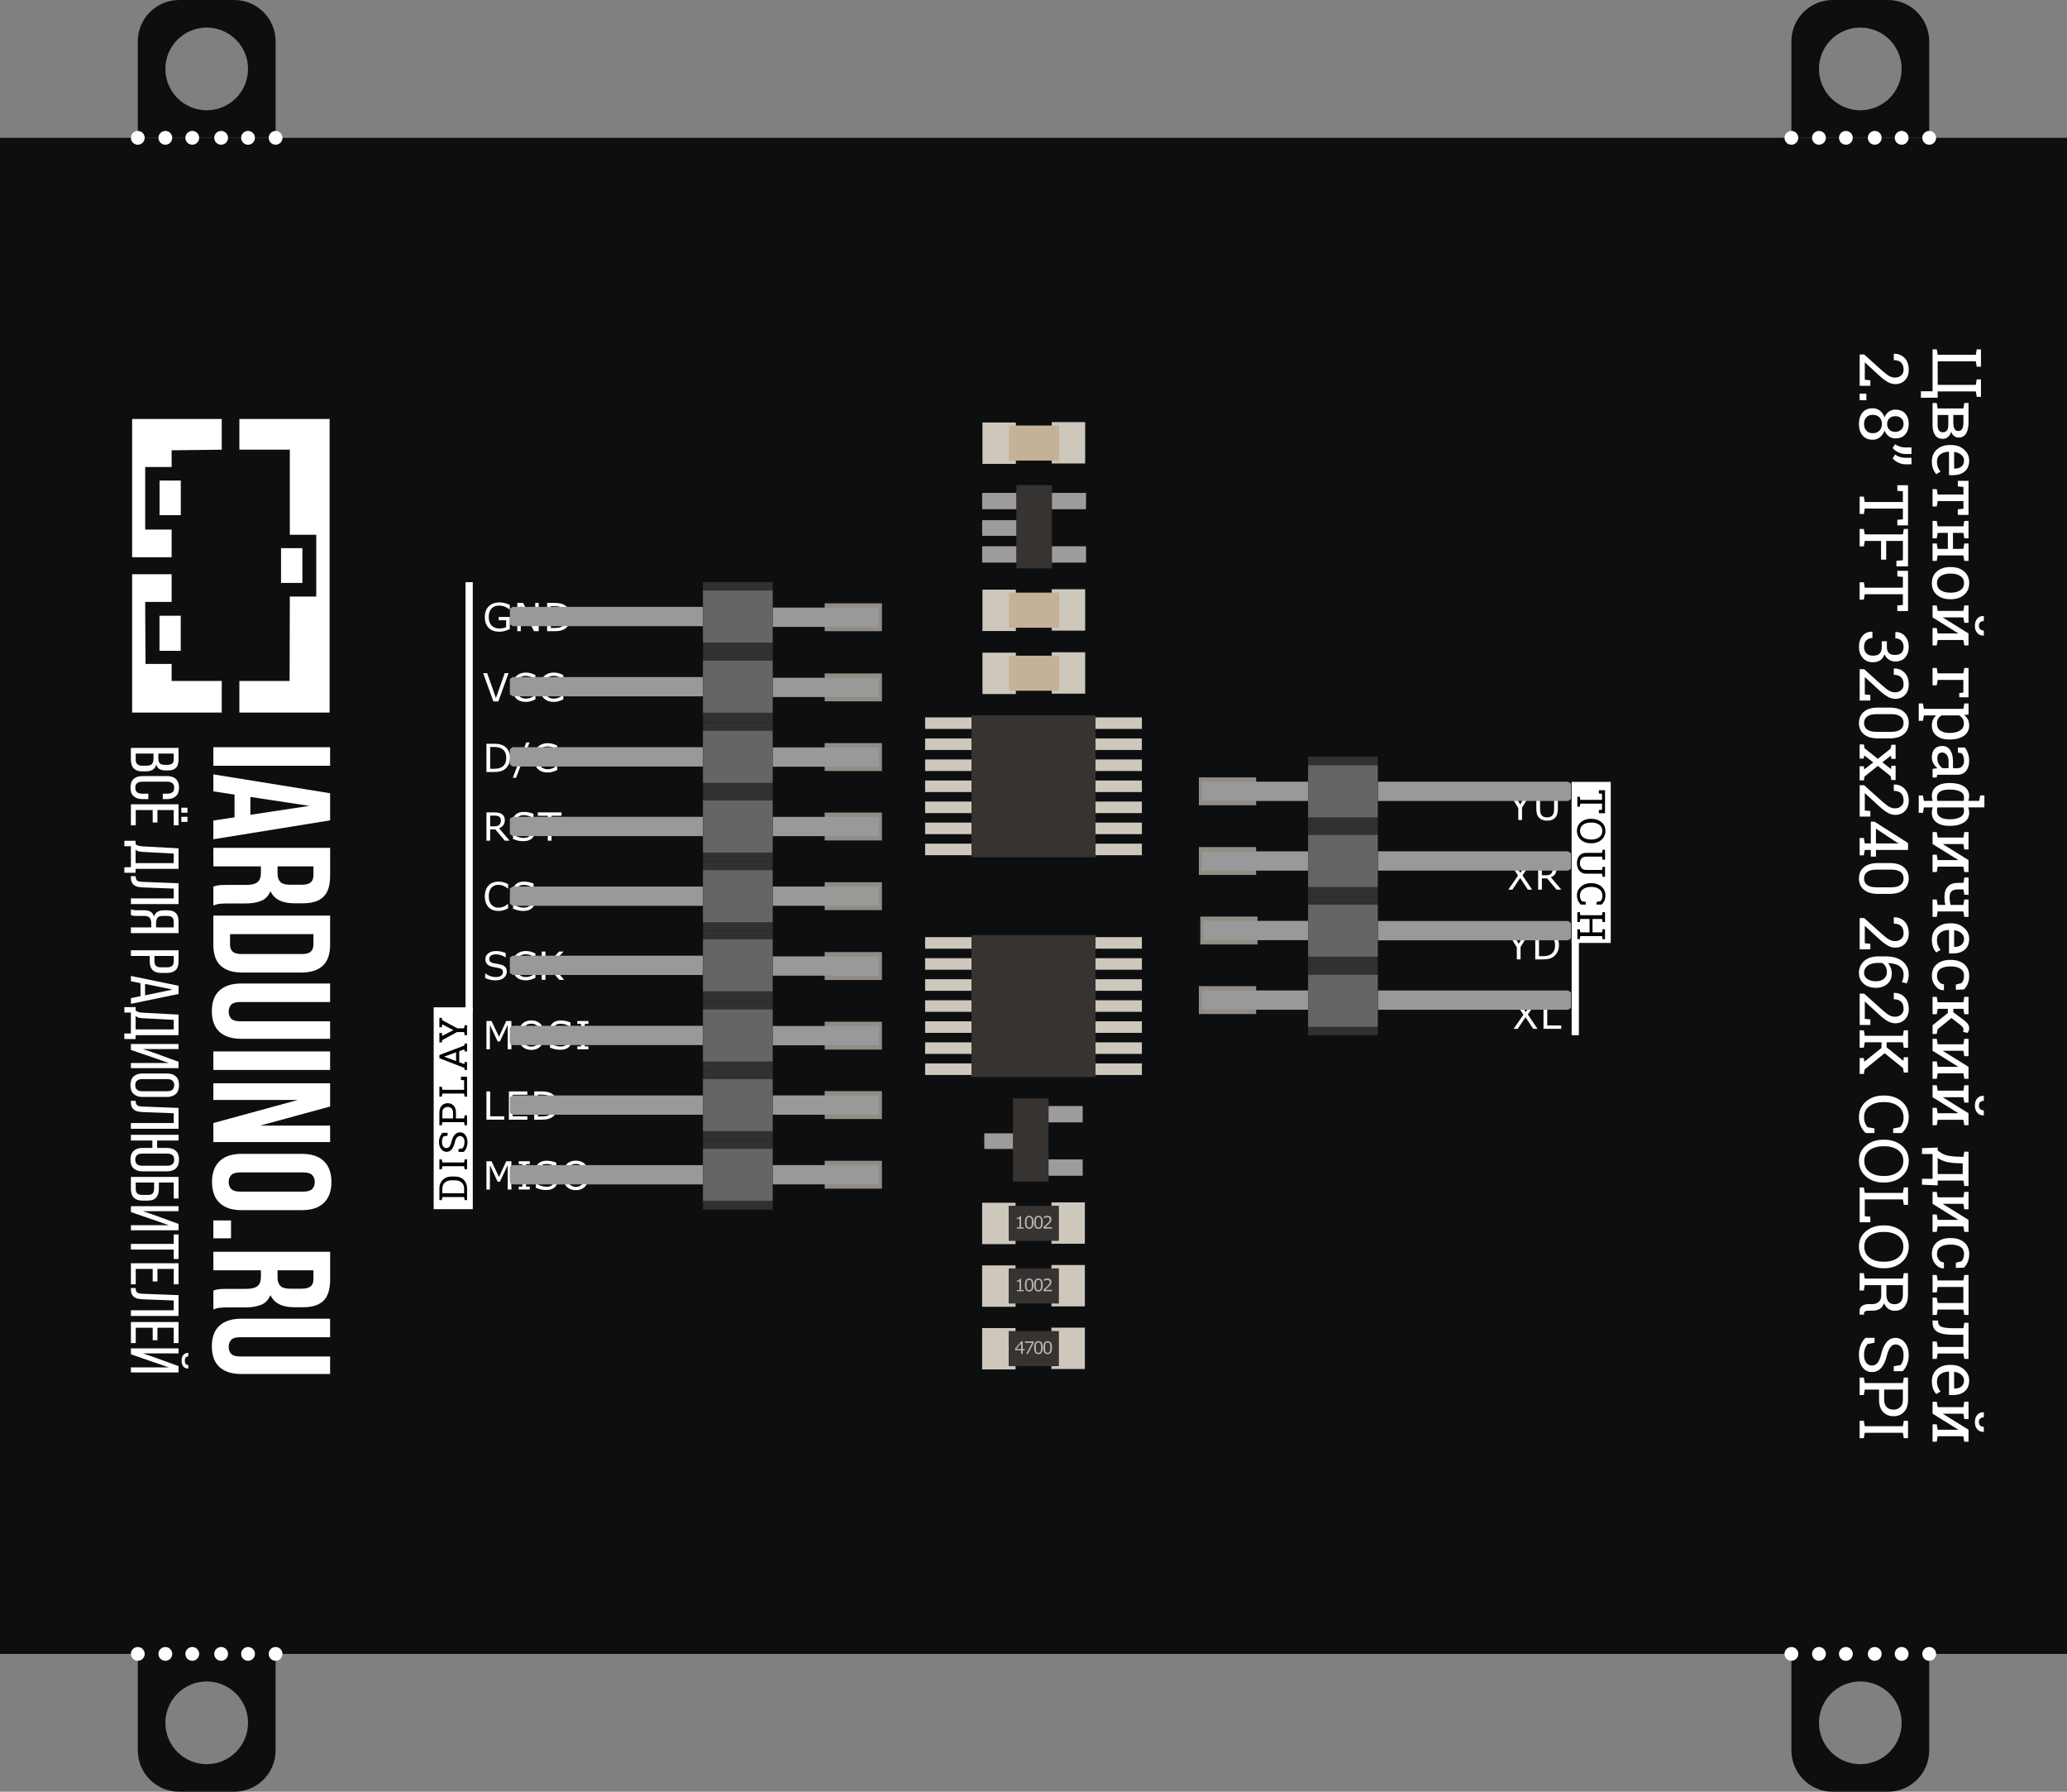 <?xml version="1.0" encoding="utf-8"?>
<!-- Generator: Adobe Illustrator 23.0.3, SVG Export Plug-In . SVG Version: 6.00 Build 0)  -->
<svg version="1.1" id="Слой_1" xmlns="http://www.w3.org/2000/svg" xmlns:xlink="http://www.w3.org/1999/xlink" x="0px" y="0px"
	 viewBox="0 0 212.598 184.252" style="enable-background:new 0 0 212.598 184.252;" xml:space="preserve">
<rect x="0" y="0" width="212.598" height="184.252" fill="#808080" stroke="none"/>
<style type="text/css">
	.st0{fill:#0D0E0F;}
	.st1{fill:#FFFFFF;}
	.st2{fill:#FFFFFF;stroke:#0D0E0F;stroke-width:0.25;stroke-miterlimit:10;}
	.st3{fill:#CDC7BC;}
	.st4{fill:#363331;}
	.st5{fill:#B5B4B3;}
	.st6{fill:#C5B198;}
	.st7{fill:#9E9B9C;}
	.st8{fill:#FFFFFF;stroke:#FFFFFF;stroke-width:0.75;stroke-miterlimit:10;}
	.st9{fill:none;}
	.st10{fill:none;stroke:#FFFFFF;stroke-width:0.745;stroke-miterlimit:10;}
	.st11{fill:#918C84;}
	.st12{fill:#999999;}
	.st13{fill:#313131;}
	.st14{fill:#666566;}
</style>
<g>
	<rect y="14.173" class="st0" width="212.598" height="155.906"/>
	<g>
		<path class="st0" d="M24.095,0h-5.669c-2.348,0-4.252,1.904-4.252,4.252v9.921h14.173
			V4.252C28.346,1.904,26.443,0,24.095,0z M21.26,11.339
			c-2.348,0-4.252-1.904-4.252-4.252c0-2.348,1.904-4.252,4.252-4.252
			c2.348,0,4.252,1.904,4.252,4.252C25.512,9.435,23.608,11.339,21.26,11.339z"/>
		<circle class="st1" cx="19.776" cy="14.173" r="0.709"/>
		<circle class="st1" cx="17.007" cy="14.173" r="0.709"/>
		<circle class="st1" cx="22.744" cy="14.173" r="0.709"/>
		<circle class="st1" cx="25.512" cy="14.173" r="0.709"/>
		<circle class="st1" cx="28.346" cy="14.173" r="0.709"/>
		<circle class="st1" cx="14.173" cy="14.173" r="0.709"/>
	</g>
	<g>
		<path class="st0" d="M184.252,4.252v9.921h14.173V4.252C198.425,1.904,196.522,0,194.173,0
			l-5.669,0C186.156,0,184.252,1.904,184.252,4.252z M187.087,7.087
			c0-2.348,1.904-4.252,4.252-4.252c2.348,0,4.252,1.904,4.252,4.252
			c0,2.348-1.904,4.252-4.252,4.252C188.99,11.339,187.087,9.435,187.087,7.087z"/>
		<circle class="st1" cx="192.823" cy="14.173" r="0.709"/>
		<circle class="st1" cx="195.591" cy="14.173" r="0.709"/>
		<circle class="st1" cx="189.855" cy="14.173" r="0.709"/>
		<circle class="st1" cx="187.086" cy="14.173" r="0.709"/>
		<circle class="st1" cx="184.252" cy="14.173" r="0.709"/>
		<circle class="st1" cx="198.425" cy="14.173" r="0.709"/>
	</g>
	<g>
		<path class="st0" d="M188.504,184.252h5.669c2.348,0,4.252-1.904,4.252-4.252v-9.921
			h-14.173v9.921C184.252,182.348,186.156,184.252,188.504,184.252z M191.339,172.913
			c2.348,0,4.252,1.904,4.252,4.252c0,2.348-1.904,4.252-4.252,4.252
			c-2.348,0-4.252-1.904-4.252-4.252C187.087,174.817,188.99,172.913,191.339,172.913z
			"/>
		<circle class="st1" cx="192.823" cy="170.079" r="0.709"/>
		<circle class="st1" cx="195.591" cy="170.079" r="0.709"/>
		<circle class="st1" cx="189.855" cy="170.079" r="0.709"/>
		<circle class="st1" cx="187.086" cy="170.079" r="0.709"/>
		<circle class="st1" cx="184.252" cy="170.079" r="0.709"/>
		<circle class="st1" cx="198.425" cy="170.079" r="0.709"/>
	</g>
	<g>
		<path class="st0" d="M28.346,180v-9.921H14.173v9.921
			c0,2.348,1.904,4.252,4.252,4.252h5.669
			C26.443,184.252,28.346,182.348,28.346,180z M25.512,177.165
			c0,2.348-1.904,4.252-4.252,4.252c-2.348,0-4.252-1.904-4.252-4.252
			c0-2.348,1.904-4.252,4.252-4.252C23.608,172.913,25.512,174.817,25.512,177.165z"/>
		<circle class="st1" cx="19.776" cy="170.079" r="0.709"/>
		<circle class="st1" cx="17.007" cy="170.079" r="0.709"/>
		<circle class="st1" cx="22.744" cy="170.079" r="0.709"/>
		<circle class="st1" cx="25.512" cy="170.079" r="0.709"/>
		<circle class="st1" cx="28.346" cy="170.079" r="0.709"/>
		<circle class="st1" cx="14.173" cy="170.079" r="0.709"/>
	</g>
</g>
<g>
	<polygon class="st2" points="22.933,46.366 22.933,42.96 13.465,42.96 13.465,57.429 
		17.777,57.429 17.777,54.335 15.058,54.335 15.058,48.148 17.777,48.148 
		17.777,46.429 	"/>
	<polygon class="st2" points="24.496,46.366 24.496,42.96 34.027,42.96 34.027,73.398 
		24.496,73.398 24.496,69.903 29.662,69.903 29.685,61.221 32.403,61.221 
		32.403,55.116 29.685,55.116 29.685,46.366 	"/>
	<polygon class="st2" points="17.777,58.929 13.465,58.929 13.465,73.398 22.933,73.398 
		22.933,69.903 17.777,69.903 17.777,68.148 15.09,68.148 15.058,62.023 
		17.777,62.023 	"/>
	<rect x="16.285" y="49.292" class="st2" width="2.435" height="3.812"/>
	<rect x="28.779" y="56.245" class="st2" width="2.447" height="3.824"/>
	<rect x="16.277" y="63.194" class="st2" width="2.438" height="3.859"/>
	<g>
		<path class="st1" d="M33.953,76.841v1.906h-12.009v-1.906H33.953z"/>
		<path class="st1" d="M21.944,86.304v-1.924l2.179-0.33v-2.339l-2.179-0.33v-1.75
			l12.009,1.941v2.79L21.944,86.304z M25.752,81.953v1.837l6.072-0.918
			L25.752,81.953z"/>
		<path class="st1" d="M21.944,91.174c0.08-0.023,0.154-0.047,0.223-0.069
			c0.069-0.023,0.154-0.044,0.258-0.062c0.103-0.017,0.234-0.028,0.395-0.034
			s0.36-0.009,0.601-0.009h1.887c0.561,0,0.955-0.099,1.184-0.295
			s0.343-0.514,0.343-0.953v-0.658h-4.889v-1.906h12.009v2.877
			c0,0.993-0.229,1.713-0.687,2.157c-0.458,0.445-1.149,0.667-2.076,0.667h-0.943
			c-1.235,0-2.047-0.415-2.436-1.247c-0.194,0.485-0.512,0.817-0.952,0.996
			s-0.976,0.269-1.604,0.269h-1.853c-0.298,0-0.558,0.012-0.78,0.035
			c-0.223,0.022-0.449,0.08-0.678,0.173V91.174z M32.237,89.094H28.548v0.745
			c0,0.358,0.092,0.639,0.274,0.841s0.515,0.303,0.995,0.303h1.184
			c0.435,0,0.749-0.078,0.943-0.233c0.194-0.156,0.292-0.401,0.292-0.736V89.094z"/>
		<path class="st1" d="M33.953,94.154v3.016c0,0.959-0.252,1.672-0.755,2.14
			c-0.504,0.469-1.241,0.702-2.213,0.702h-6.073c-0.973,0-1.71-0.233-2.213-0.702
			c-0.504-0.468-0.755-1.181-0.755-2.14v-3.016H33.953z M32.237,96.061h-8.577
			v1.074c0,0.301,0.085,0.537,0.257,0.711c0.172,0.173,0.475,0.26,0.909,0.26
			h6.244c0.435,0,0.738-0.087,0.909-0.26c0.172-0.174,0.258-0.41,0.258-0.711
			V96.061z"/>
		<path class="st1" d="M33.953,103.044H24.689c-0.436,0-0.738,0.09-0.909,0.269
			c-0.172,0.18-0.258,0.419-0.258,0.72c0,0.3,0.086,0.54,0.258,0.719
			c0.171,0.18,0.474,0.269,0.909,0.269h9.264v1.803h-9.144
			c-0.973,0-1.719-0.24-2.239-0.719c-0.521-0.48-0.78-1.188-0.78-2.123
			c0-0.937,0.26-1.645,0.78-2.123c0.521-0.479,1.267-0.72,2.239-0.72h9.144
			V103.044z"/>
		<path class="st1" d="M33.953,108.122v1.906h-12.009v-1.906H33.953z"/>
		<path class="st1" d="M30.641,113.113h-8.697v-1.716h12.009v2.392l-7.188,1.958h7.188v1.699
			h-12.009v-1.959L30.641,113.113z"/>
		<path class="st1" d="M31.07,118.658c0.973,0,1.719,0.248,2.239,0.745
			s0.78,1.214,0.78,2.149s-0.26,1.652-0.78,2.148
			c-0.521,0.497-1.267,0.745-2.239,0.745h-6.244c-0.972,0-1.718-0.248-2.238-0.745
			c-0.521-0.496-0.781-1.213-0.781-2.148s0.261-1.652,0.781-2.149
			s1.267-0.745,2.238-0.745H31.07z M24.706,120.564
			c-0.435,0-0.74,0.09-0.918,0.269c-0.177,0.18-0.266,0.419-0.266,0.72
			c0,0.3,0.089,0.54,0.266,0.719c0.178,0.18,0.483,0.269,0.918,0.269h6.484
			c0.435,0,0.741-0.089,0.918-0.269c0.178-0.179,0.267-0.419,0.267-0.719
			c0-0.301-0.089-0.54-0.267-0.72c-0.177-0.179-0.483-0.269-0.918-0.269H24.706z
			"/>
		<path class="st1" d="M23.762,127.342h-1.818v-1.837h1.818V127.342z"/>
		<path class="st1" d="M21.944,132.714c0.08-0.023,0.154-0.047,0.223-0.069
			c0.069-0.023,0.154-0.044,0.258-0.062c0.103-0.017,0.234-0.028,0.395-0.034
			s0.36-0.009,0.601-0.009h1.887c0.561,0,0.955-0.099,1.184-0.295
			s0.343-0.514,0.343-0.953v-0.658h-4.889v-1.906h12.009v2.877
			c0,0.993-0.229,1.713-0.687,2.157c-0.458,0.445-1.149,0.667-2.076,0.667h-0.943
			c-1.235,0-2.047-0.415-2.436-1.247c-0.194,0.485-0.512,0.817-0.952,0.996
			s-0.976,0.269-1.604,0.269h-1.853c-0.298,0-0.558,0.012-0.78,0.035
			c-0.223,0.022-0.449,0.08-0.678,0.173V132.714z M32.237,130.634H28.548v0.745
			c0,0.358,0.092,0.639,0.274,0.841s0.515,0.303,0.995,0.303h1.184
			c0.435,0,0.749-0.078,0.943-0.233c0.194-0.156,0.292-0.401,0.292-0.736V130.634z"/>
		<path class="st1" d="M33.953,137.514H24.689c-0.436,0-0.738,0.09-0.909,0.269
			c-0.172,0.18-0.258,0.419-0.258,0.72c0,0.3,0.086,0.54,0.258,0.719
			c0.171,0.18,0.474,0.269,0.909,0.269h9.264v1.803h-9.144
			c-0.973,0-1.719-0.24-2.239-0.719c-0.521-0.48-0.78-1.188-0.78-2.123
			c0-0.937,0.26-1.645,0.78-2.123c0.521-0.479,1.267-0.72,2.239-0.72h9.144
			V137.514z"/>
	</g>
	<g>
		<path class="st1" d="M18.365,78.086c0,0.411-0.09,0.704-0.27,0.88
			c-0.18,0.175-0.452,0.263-0.815,0.263H17.048c-0.262,0-0.473-0.045-0.634-0.135
			c-0.161-0.09-0.273-0.25-0.339-0.481c-0.065,0.255-0.189,0.437-0.371,0.545
			c-0.183,0.108-0.408,0.162-0.68,0.162h-0.412c-0.369,0-0.652-0.098-0.851-0.293
			c-0.199-0.196-0.298-0.499-0.298-0.91v-1.21h4.9V78.086z M13.961,78.117
			c0,0.416,0.222,0.624,0.665,0.624h0.434c0.275,0,0.466-0.059,0.57-0.177
			c0.105-0.118,0.158-0.305,0.158-0.56v-0.511h-1.827V78.117z M16.286,77.944
			c0,0.235,0.044,0.412,0.133,0.53s0.261,0.177,0.518,0.177h0.287
			c0.22,0,0.382-0.044,0.486-0.132c0.105-0.087,0.158-0.237,0.158-0.447v-0.579
			h-1.582V77.944z"/>
		<path class="st1" d="M18.414,80.988c0,0.406-0.112,0.705-0.336,0.898
			c-0.225,0.193-0.523,0.289-0.896,0.289h-0.44v-0.556h0.469
			c0.224,0,0.397-0.049,0.521-0.146c0.123-0.098,0.186-0.254,0.186-0.47
			c0-0.211-0.062-0.366-0.186-0.466c-0.124-0.1-0.298-0.15-0.521-0.15h-2.59
			c-0.225,0-0.398,0.05-0.521,0.15c-0.124,0.1-0.186,0.255-0.186,0.466
			c0,0.215,0.062,0.372,0.186,0.47c0.123,0.098,0.297,0.146,0.521,0.146h0.637
			v0.556h-0.609c-0.373,0-0.672-0.096-0.896-0.289
			c-0.224-0.193-0.336-0.493-0.336-0.898c0-0.401,0.112-0.698,0.336-0.891
			s0.522-0.29,0.896-0.29h2.534c0.187,0,0.356,0.024,0.508,0.072
			c0.151,0.047,0.281,0.12,0.389,0.218s0.189,0.221,0.248,0.369
			C18.384,80.613,18.414,80.788,18.414,80.988z"/>
		<path class="st1" d="M16.195,84.582H15.705v-1.286h-1.743v1.579h-0.497v-2.165h4.9v2.165
			h-0.497v-1.579h-1.673V84.582z M19.282,83.574h-0.631v-0.511h0.631V83.574z
			 M19.282,84.515h-0.631v-0.519h0.631V84.515z"/>
		<path class="st1" d="M12.792,89.176h0.672v-2.15h-0.672v-0.563h1.155v0.338
			c0.093,0.091,0.198,0.149,0.314,0.177c0.117,0.027,0.25,0.046,0.399,0.057
			l3.703,0.203v2.112h-4.417v0.398h-1.155V89.176z M14.668,87.605
			c-0.178-0.01-0.322-0.031-0.435-0.064c-0.111-0.032-0.207-0.091-0.286-0.176
			v1.391h3.92v-0.978L14.668,87.605z"/>
		<path class="st1" d="M17.868,91.378l-3.186-0.12c-0.195-0.011-0.368-0.033-0.518-0.067
			c-0.149-0.035-0.276-0.093-0.382-0.174c-0.104-0.08-0.186-0.187-0.241-0.319
			s-0.084-0.299-0.084-0.5v-0.098h0.497c0,0.12,0.014,0.219,0.042,0.294
			c0.027,0.074,0.071,0.134,0.129,0.176c0.059,0.043,0.132,0.072,0.221,0.087
			s0.191,0.025,0.309,0.03l3.71,0.143v2.143h-4.9V92.386h4.403V91.378z"/>
		<path class="st1" d="M15.557,94.956c0-0.245-0.053-0.435-0.157-0.567
			c-0.105-0.133-0.295-0.199-0.57-0.199h-0.771c-0.163,0-0.285-0.008-0.367-0.022
			s-0.157-0.04-0.228-0.075v-0.594c0.084,0.045,0.176,0.074,0.276,0.086
			c0.101,0.013,0.204,0.02,0.312,0.02h0.763c0.267,0,0.487,0.049,0.662,0.146
			s0.295,0.267,0.36,0.507c0.131-0.431,0.467-0.646,1.008-0.646h0.399
			c0.363,0,0.642,0.092,0.833,0.274c0.191,0.184,0.287,0.482,0.287,0.898v1.173
			h-4.9V95.37h2.093V94.956z M17.868,94.799c0-0.221-0.057-0.378-0.168-0.47
			c-0.112-0.094-0.28-0.14-0.504-0.14h-0.47c-0.266,0-0.444,0.065-0.535,0.195
			c-0.091,0.131-0.137,0.311-0.137,0.542v0.443h1.813V94.799z"/>
		<path class="st1" d="M18.365,98.873c0,0.416-0.106,0.717-0.319,0.902
			c-0.212,0.185-0.505,0.277-0.878,0.277H16.58c-0.393,0-0.688-0.099-0.886-0.297
			c-0.198-0.197-0.298-0.507-0.298-0.928v-0.52h-1.932V97.723h4.9V98.873z
			 M15.886,98.828c0,0.22,0.05,0.383,0.15,0.488s0.27,0.158,0.508,0.158h0.651
			c0.224,0,0.392-0.047,0.504-0.14c0.111-0.093,0.168-0.247,0.168-0.462v-0.564
			h-1.981V98.828z"/>
		<path class="st1" d="M14.452,101.106l-0.987-0.203v-0.541l4.9,1.008v0.849l-4.9,1.008
			v-0.586l0.987-0.203V101.106z M14.92,101.181v1.173l2.828-0.594L14.92,101.181z"/>
		<path class="st1" d="M12.792,106.278h0.672v-2.15h-0.672v-0.563h1.155v0.338
			c0.093,0.091,0.198,0.149,0.314,0.177c0.117,0.027,0.25,0.046,0.399,0.057
			l3.703,0.203v2.112h-4.417v0.398h-1.155V106.278z M14.668,104.707
			c-0.178-0.01-0.322-0.031-0.435-0.064c-0.111-0.032-0.207-0.091-0.286-0.176
			v1.391h3.92v-0.978L14.668,104.707z"/>
		<path class="st1" d="M15.725,108.743l-2.261-0.773v-0.609h4.9v0.519h-3.654l1.351,0.466
			l2.304,0.843v0.653h-4.9v-0.525h3.899L15.725,108.743z"/>
		<path class="st1" d="M17.181,110.391c0.378,0,0.678,0.099,0.899,0.297
			s0.333,0.5,0.333,0.905c0,0.406-0.111,0.71-0.333,0.91s-0.521,0.301-0.899,0.301
			h-2.534c-0.373,0-0.672-0.101-0.896-0.301s-0.336-0.504-0.336-0.91
			c0-0.405,0.112-0.707,0.336-0.905s0.522-0.297,0.896-0.297H17.181z
			 M14.62,110.97c-0.225,0-0.398,0.051-0.521,0.153
			c-0.124,0.103-0.186,0.26-0.186,0.47c0,0.216,0.062,0.374,0.186,0.474
			c0.123,0.101,0.297,0.15,0.521,0.15h2.59c0.224,0,0.397-0.05,0.521-0.15
			c0.123-0.1,0.186-0.258,0.186-0.474c0-0.21-0.062-0.367-0.186-0.47
			c-0.124-0.103-0.298-0.153-0.521-0.153H14.62z"/>
		<path class="st1" d="M17.868,114.481l-3.186-0.12c-0.195-0.011-0.368-0.033-0.518-0.067
			c-0.149-0.035-0.276-0.093-0.382-0.174c-0.104-0.08-0.186-0.187-0.241-0.319
			s-0.084-0.299-0.084-0.5v-0.098h0.497c0,0.12,0.014,0.219,0.042,0.294
			c0.027,0.074,0.071,0.134,0.129,0.176c0.059,0.043,0.132,0.072,0.221,0.087
			s0.191,0.025,0.309,0.03l3.71,0.143v2.143h-4.9v-0.586h4.403V114.481z"/>
		<path class="st1" d="M18.414,119.254c0,0.406-0.111,0.708-0.333,0.906
			s-0.521,0.297-0.899,0.297h-2.534c-0.373,0-0.672-0.099-0.896-0.297
			s-0.336-0.5-0.336-0.906c0-0.405,0.112-0.709,0.336-0.909s0.522-0.301,0.896-0.301
			h1.022v-0.76h-2.205v-0.586h4.9v0.586h-2.205v0.76h1.021
			c0.378,0,0.678,0.101,0.899,0.301S18.414,118.849,18.414,119.254z M17.917,119.254
			c0-0.215-0.062-0.373-0.186-0.474c-0.124-0.1-0.298-0.15-0.521-0.15h-2.59
			c-0.225,0-0.398,0.051-0.521,0.15c-0.124,0.101-0.186,0.259-0.186,0.474
			c0,0.211,0.062,0.367,0.186,0.471c0.123,0.103,0.297,0.153,0.521,0.153h2.59
			c0.224,0,0.397-0.051,0.521-0.153C17.854,119.621,17.917,119.465,17.917,119.254z"/>
		<path class="st1" d="M16.341,122.224c0,0.41-0.092,0.72-0.276,0.928
			s-0.475,0.312-0.872,0.312h-0.538c-0.383,0-0.677-0.098-0.883-0.293
			c-0.205-0.195-0.308-0.502-0.308-0.918v-1.225h4.9v2.218h-0.497v-1.64h-1.526
			V122.224z M13.961,122.253c0,0.216,0.053,0.374,0.157,0.474
			c0.105,0.101,0.272,0.15,0.501,0.15h0.608c0.238,0,0.401-0.055,0.49-0.165
			s0.133-0.273,0.133-0.488v-0.617h-1.89V122.253z"/>
		<path class="st1" d="M15.725,125.418l-2.261-0.773v-0.609h4.9v0.519h-3.654l1.351,0.466
			l2.304,0.843v0.653h-4.9v-0.525h3.899L15.725,125.418z"/>
		<path class="st1" d="M13.464,127.915h4.403v-0.97h0.497v2.525h-0.497v-0.97h-4.403
			V127.915z"/>
		<path class="st1" d="M16.195,131.778H15.705v-1.286h-1.743v1.579h-0.497v-2.165h4.9
			v2.165h-0.497v-1.579h-1.673V131.778z"/>
		<path class="st1" d="M17.868,133.733l-3.186-0.12c-0.195-0.011-0.368-0.033-0.518-0.067
			c-0.149-0.035-0.276-0.093-0.382-0.174c-0.104-0.08-0.186-0.187-0.241-0.319
			s-0.084-0.299-0.084-0.5v-0.098h0.497c0,0.12,0.014,0.219,0.042,0.294
			c0.027,0.074,0.071,0.134,0.129,0.176c0.059,0.043,0.132,0.072,0.221,0.087
			s0.191,0.025,0.309,0.03l3.71,0.143v2.143h-4.9v-0.586h4.403V133.733z"/>
		<path class="st1" d="M16.195,137.823H15.705v-1.286h-1.743v1.579h-0.497v-2.165h4.9
			v2.165h-0.497v-1.579h-1.673V137.823z"/>
		<path class="st1" d="M15.824,140.086l-2.359-0.819v-0.609h4.9v0.519h-3.654l1.414,0.489
			l2.24,0.819v0.653h-4.9v-0.525h3.899L15.824,140.086z M19.366,140.739
			c-0.215,0-0.383-0.071-0.504-0.214c-0.122-0.143-0.183-0.342-0.183-0.598
			s0.061-0.452,0.183-0.59c0.121-0.139,0.289-0.212,0.504-0.222v0.368
			c-0.136,0.01-0.229,0.055-0.28,0.135c-0.052,0.08-0.077,0.184-0.077,0.309
			s0.025,0.229,0.077,0.312c0.051,0.083,0.145,0.13,0.28,0.14V140.739z"/>
	</g>
</g>
<g id="_x31_02_2_">
	<g id="XMLID_55_">
		<g>
			<rect x="101.016" y="123.686" class="st3" width="3.438" height="4.255"/>
		</g>
		<g>
		</g>
	</g>
	<g id="XMLID_54_">
		<g>
			<rect x="108.144" y="123.646" class="st3" width="3.438" height="4.255"/>
		</g>
		<g>
		</g>
	</g>
	<g id="XMLID_53_">
		<g>
			<rect x="103.749" y="123.996" class="st4" width="5.161" height="3.608"/>
		</g>
		<g>
		</g>
	</g>
	<g>
		<path class="st5" d="M105.283,126.343h-0.697v-0.131h0.268v-0.863h-0.268v-0.117
			c0.036,0,0.075-0.003,0.117-0.009s0.073-0.015,0.094-0.026
			c0.026-0.014,0.047-0.033,0.062-0.055c0.016-0.022,0.024-0.052,0.026-0.09
			h0.134v1.16h0.263V126.343z"/>
		<path class="st5" d="M106.303,125.699c0,0.231-0.036,0.401-0.108,0.509
			s-0.185,0.162-0.337,0.162c-0.154,0-0.267-0.055-0.338-0.164
			c-0.071-0.11-0.106-0.278-0.106-0.505c0-0.229,0.036-0.398,0.108-0.507
			c0.072-0.109,0.184-0.164,0.337-0.164c0.154,0,0.267,0.056,0.338,0.167
			S106.303,125.475,106.303,125.699z M106.075,126.092
			c0.021-0.047,0.034-0.102,0.041-0.165c0.007-0.063,0.011-0.139,0.011-0.228
			c0-0.087-0.003-0.164-0.011-0.228c-0.007-0.064-0.021-0.119-0.042-0.164
			c-0.02-0.044-0.047-0.078-0.083-0.101c-0.035-0.022-0.08-0.034-0.134-0.034
			c-0.054,0-0.099,0.011-0.134,0.034c-0.036,0.022-0.063,0.057-0.084,0.102
			c-0.02,0.042-0.033,0.098-0.04,0.167c-0.007,0.068-0.011,0.144-0.011,0.226
			c0,0.09,0.003,0.165,0.009,0.226s0.02,0.115,0.041,0.163
			c0.019,0.045,0.046,0.079,0.081,0.103c0.035,0.024,0.081,0.036,0.139,0.036
			c0.054,0,0.099-0.011,0.135-0.034S106.056,126.137,106.075,126.092z"/>
		<path class="st5" d="M107.251,125.699c0,0.231-0.036,0.401-0.108,0.509
			s-0.185,0.162-0.337,0.162c-0.154,0-0.267-0.055-0.338-0.164
			c-0.071-0.11-0.106-0.278-0.106-0.505c0-0.229,0.036-0.398,0.108-0.507
			c0.072-0.109,0.184-0.164,0.337-0.164c0.154,0,0.267,0.056,0.338,0.167
			S107.251,125.475,107.251,125.699z M107.024,126.092
			c0.021-0.047,0.034-0.102,0.041-0.165c0.007-0.063,0.011-0.139,0.011-0.228
			c0-0.087-0.003-0.164-0.011-0.228c-0.007-0.064-0.021-0.119-0.042-0.164
			c-0.02-0.044-0.047-0.078-0.083-0.101c-0.035-0.022-0.08-0.034-0.134-0.034
			c-0.054,0-0.099,0.011-0.134,0.034c-0.036,0.022-0.063,0.057-0.084,0.102
			c-0.02,0.042-0.033,0.098-0.04,0.167c-0.007,0.068-0.011,0.144-0.011,0.226
			c0,0.09,0.003,0.165,0.009,0.226s0.02,0.115,0.041,0.163
			c0.019,0.045,0.046,0.079,0.081,0.103c0.035,0.024,0.081,0.036,0.139,0.036
			c0.054,0,0.099-0.011,0.135-0.034S107.004,126.137,107.024,126.092z"/>
		<path class="st5" d="M108.201,126.343h-0.871v-0.181
			c0.061-0.052,0.121-0.104,0.182-0.156c0.061-0.052,0.117-0.103,0.169-0.154
			c0.111-0.107,0.187-0.192,0.228-0.256c0.041-0.063,0.062-0.131,0.062-0.204
			c0-0.067-0.022-0.119-0.066-0.157c-0.044-0.038-0.105-0.057-0.185-0.057
			c-0.052,0-0.109,0.009-0.17,0.027s-0.121,0.047-0.179,0.085h-0.009v-0.182
			c0.041-0.02,0.096-0.039,0.164-0.055c0.068-0.017,0.134-0.025,0.198-0.025
			c0.132,0,0.235,0.032,0.311,0.096c0.075,0.063,0.112,0.15,0.112,0.259
			c0,0.049-0.006,0.095-0.019,0.137c-0.013,0.042-0.031,0.083-0.055,0.121
			c-0.022,0.036-0.049,0.071-0.079,0.105c-0.03,0.034-0.067,0.073-0.11,0.115
			c-0.062,0.061-0.125,0.119-0.191,0.176c-0.065,0.057-0.127,0.109-0.184,0.158
			h0.692V126.343z"/>
	</g>
</g>
<g id="_x31_02_1_">
	<g id="XMLID_11_">
		<g>
			<rect x="101.016" y="130.128" class="st3" width="3.438" height="4.255"/>
		</g>
		<g>
		</g>
	</g>
	<g id="XMLID_10_">
		<g>
			<rect x="108.144" y="130.087" class="st3" width="3.438" height="4.255"/>
		</g>
		<g>
		</g>
	</g>
	<g id="XMLID_9_">
		<g>
			<rect x="103.749" y="130.438" class="st4" width="5.161" height="3.608"/>
		</g>
		<g>
		</g>
	</g>
	<g>
		<path class="st5" d="M105.282,132.785h-0.697v-0.131h0.268v-0.863h-0.268v-0.117
			c0.036,0,0.075-0.003,0.117-0.009s0.073-0.015,0.094-0.026
			c0.026-0.014,0.047-0.033,0.062-0.055c0.016-0.022,0.024-0.052,0.026-0.09
			h0.134v1.16h0.263V132.785z"/>
		<path class="st5" d="M106.302,132.141c0,0.231-0.036,0.401-0.108,0.509
			s-0.185,0.162-0.337,0.162c-0.154,0-0.267-0.055-0.338-0.164
			c-0.071-0.11-0.106-0.278-0.106-0.505c0-0.229,0.036-0.398,0.108-0.507
			c0.072-0.109,0.184-0.164,0.337-0.164c0.154,0,0.267,0.056,0.338,0.167
			S106.302,131.917,106.302,132.141z M106.074,132.534
			c0.021-0.047,0.034-0.102,0.041-0.165c0.007-0.063,0.011-0.139,0.011-0.228
			c0-0.087-0.003-0.164-0.011-0.228c-0.007-0.064-0.021-0.119-0.042-0.164
			c-0.02-0.044-0.047-0.078-0.083-0.101c-0.035-0.022-0.08-0.034-0.134-0.034
			c-0.054,0-0.099,0.011-0.134,0.034c-0.036,0.022-0.063,0.057-0.084,0.102
			c-0.02,0.042-0.033,0.098-0.04,0.167c-0.007,0.068-0.011,0.144-0.011,0.226
			c0,0.09,0.003,0.165,0.009,0.226s0.02,0.115,0.041,0.163
			c0.019,0.045,0.046,0.079,0.081,0.103c0.035,0.024,0.081,0.036,0.139,0.036
			c0.054,0,0.099-0.011,0.135-0.034S106.055,132.579,106.074,132.534z"/>
		<path class="st5" d="M107.25,132.141c0,0.231-0.036,0.401-0.108,0.509
			s-0.185,0.162-0.337,0.162c-0.154,0-0.267-0.055-0.338-0.164
			c-0.071-0.11-0.106-0.278-0.106-0.505c0-0.229,0.036-0.398,0.108-0.507
			c0.072-0.109,0.184-0.164,0.337-0.164c0.154,0,0.267,0.056,0.338,0.167
			S107.25,131.917,107.25,132.141z M107.023,132.534
			c0.021-0.047,0.034-0.102,0.041-0.165c0.007-0.063,0.011-0.139,0.011-0.228
			c0-0.087-0.003-0.164-0.011-0.228c-0.007-0.064-0.021-0.119-0.042-0.164
			c-0.02-0.044-0.047-0.078-0.083-0.101c-0.035-0.022-0.08-0.034-0.134-0.034
			c-0.054,0-0.099,0.011-0.134,0.034c-0.036,0.022-0.063,0.057-0.084,0.102
			c-0.02,0.042-0.033,0.098-0.04,0.167c-0.007,0.068-0.011,0.144-0.011,0.226
			c0,0.09,0.003,0.165,0.009,0.226s0.02,0.115,0.041,0.163
			c0.019,0.045,0.046,0.079,0.081,0.103c0.035,0.024,0.081,0.036,0.139,0.036
			c0.054,0,0.099-0.011,0.135-0.034S107.003,132.579,107.023,132.534z"/>
		<path class="st5" d="M108.2,132.785h-0.871v-0.181
			c0.061-0.052,0.121-0.104,0.182-0.156c0.061-0.052,0.117-0.103,0.169-0.154
			c0.111-0.107,0.187-0.192,0.228-0.256c0.041-0.063,0.062-0.131,0.062-0.204
			c0-0.067-0.022-0.119-0.066-0.157c-0.044-0.038-0.105-0.057-0.185-0.057
			c-0.052,0-0.109,0.009-0.17,0.027s-0.121,0.047-0.179,0.085h-0.009v-0.182
			c0.041-0.02,0.096-0.039,0.164-0.055c0.068-0.017,0.134-0.025,0.198-0.025
			c0.132,0,0.235,0.032,0.311,0.096c0.075,0.063,0.112,0.15,0.112,0.259
			c0,0.049-0.006,0.095-0.019,0.137c-0.013,0.042-0.031,0.083-0.055,0.121
			c-0.022,0.036-0.049,0.071-0.079,0.105c-0.03,0.034-0.067,0.073-0.11,0.115
			c-0.062,0.061-0.125,0.119-0.191,0.176c-0.065,0.057-0.127,0.109-0.184,0.158
			h0.692V132.785z"/>
	</g>
</g>
<g id="_x31_02_3_">
	<g id="XMLID_14_">
		<g>
			<rect x="101.016" y="136.57" class="st3" width="3.438" height="4.255"/>
		</g>
		<g>
		</g>
	</g>
	<g id="XMLID_13_">
		<g>
			<rect x="108.144" y="136.529" class="st3" width="3.438" height="4.255"/>
		</g>
		<g>
		</g>
	</g>
	<g id="XMLID_12_">
		<g>
			<rect x="103.749" y="136.88" class="st4" width="5.161" height="3.608"/>
		</g>
		<g>
		</g>
	</g>
	<g>
		<path class="st5" d="M105.386,138.864h-0.191v0.362h-0.166v-0.362h-0.616v-0.199
			l0.624-0.726h0.159v0.787h0.191V138.864z M105.028,138.726v-0.581l-0.499,0.581
			H105.028z"/>
		<path class="st5" d="M106.308,138.132l-0.583,1.094h-0.185l0.62-1.136h-0.733v-0.151
			h0.88V138.132z"/>
		<path class="st5" d="M107.251,138.582c0,0.231-0.036,0.401-0.108,0.509
			s-0.185,0.162-0.337,0.162c-0.154,0-0.267-0.055-0.338-0.164
			c-0.071-0.11-0.106-0.278-0.106-0.505c0-0.229,0.036-0.398,0.108-0.507
			c0.072-0.109,0.184-0.164,0.337-0.164c0.154,0,0.267,0.056,0.338,0.167
			S107.251,138.358,107.251,138.582z M107.024,138.975
			c0.021-0.047,0.034-0.102,0.041-0.165c0.007-0.063,0.011-0.139,0.011-0.228
			c0-0.087-0.003-0.164-0.011-0.228c-0.007-0.064-0.021-0.119-0.042-0.164
			c-0.02-0.044-0.047-0.078-0.083-0.101c-0.035-0.022-0.08-0.034-0.134-0.034
			c-0.054,0-0.099,0.011-0.134,0.034c-0.036,0.022-0.063,0.057-0.084,0.102
			c-0.02,0.042-0.033,0.098-0.04,0.167c-0.007,0.068-0.011,0.144-0.011,0.226
			c0,0.09,0.003,0.165,0.009,0.226s0.02,0.115,0.041,0.163
			c0.019,0.045,0.046,0.079,0.081,0.103c0.035,0.024,0.081,0.036,0.139,0.036
			c0.054,0,0.099-0.011,0.135-0.034S107.004,139.02,107.024,138.975z"/>
		<path class="st5" d="M108.2,138.582c0,0.231-0.036,0.401-0.108,0.509
			s-0.185,0.162-0.337,0.162c-0.154,0-0.267-0.055-0.338-0.164
			c-0.071-0.11-0.106-0.278-0.106-0.505c0-0.229,0.036-0.398,0.108-0.507
			c0.072-0.109,0.184-0.164,0.337-0.164c0.154,0,0.267,0.056,0.338,0.167
			S108.2,138.358,108.2,138.582z M107.972,138.975
			c0.021-0.047,0.034-0.102,0.041-0.165c0.007-0.063,0.011-0.139,0.011-0.228
			c0-0.087-0.003-0.164-0.011-0.228c-0.007-0.064-0.021-0.119-0.042-0.164
			c-0.02-0.044-0.047-0.078-0.083-0.101c-0.035-0.022-0.08-0.034-0.134-0.034
			c-0.054,0-0.099,0.011-0.134,0.034c-0.036,0.022-0.063,0.057-0.084,0.102
			c-0.02,0.042-0.033,0.098-0.04,0.167c-0.007,0.068-0.011,0.144-0.011,0.226
			c0,0.09,0.003,0.165,0.009,0.226s0.02,0.115,0.041,0.163
			c0.019,0.045,0.046,0.079,0.081,0.103c0.035,0.024,0.081,0.036,0.139,0.036
			c0.054,0,0.099-0.011,0.135-0.034S107.953,139.02,107.972,138.975z"/>
	</g>
</g>
<g id="конденсатор_5_">
	<g id="XMLID_96_">
		<g>
			<rect x="101.048" y="67.116" class="st3" width="3.438" height="4.257"/>
		</g>
		<g>
		</g>
	</g>
	<g id="XMLID_95_">
		<g>
			<rect x="108.176" y="67.076" class="st3" width="3.438" height="4.257"/>
		</g>
		<g>
		</g>
	</g>
	<g id="XMLID_94_">
		<g>
			<rect x="103.78" y="67.426" class="st6" width="5.163" height="3.608"/>
		</g>
		<g>
		</g>
	</g>
</g>
<g id="конденсатор_1_">
	<g id="XMLID_17_">
		<g>
			<rect x="101.048" y="60.634" class="st3" width="3.438" height="4.257"/>
		</g>
		<g>
		</g>
	</g>
	<g id="XMLID_16_">
		<g>
			<rect x="108.176" y="60.593" class="st3" width="3.438" height="4.257"/>
		</g>
		<g>
		</g>
	</g>
	<g id="XMLID_15_">
		<g>
			<rect x="103.78" y="60.944" class="st6" width="5.163" height="3.608"/>
		</g>
		<g>
		</g>
	</g>
</g>
<g id="конденсатор_2_">
	<g id="XMLID_22_">
		<g>
			<rect x="101.048" y="43.447" class="st3" width="3.438" height="4.257"/>
		</g>
		<g>
		</g>
	</g>
	<g id="XMLID_21_">
		<g>
			<rect x="108.176" y="43.406" class="st3" width="3.438" height="4.257"/>
		</g>
		<g>
		</g>
	</g>
	<g id="XMLID_20_">
		<g>
			<rect x="103.78" y="43.757" class="st6" width="5.163" height="3.608"/>
		</g>
		<g>
		</g>
	</g>
</g>
<g id="транзистор">
	<g id="XMLID_4_">
		<g>
			<rect x="104.186" y="112.942" class="st4" width="3.662" height="8.559"/>
		</g>
		<g>
		</g>
	</g>
	<g id="XMLID_3_">
		<g>
			<rect x="101.237" y="116.546" class="st7" width="2.948" height="1.607"/>
		</g>
		<g>
		</g>
	</g>
	<g id="XMLID_2_">
		<g>
			<rect x="107.848" y="113.739" class="st7" width="3.512" height="1.681"/>
		</g>
		<g>
		</g>
	</g>
	<g id="XMLID_1_">
		<g>
			<rect x="107.848" y="119.227" class="st7" width="3.512" height="1.681"/>
		</g>
		<g>
		</g>
	</g>
</g>
<g id="транзистор_1_">
	<g id="XMLID_8_">
		<g>
			<rect x="104.531" y="49.89" class="st4" width="3.662" height="8.559"/>
		</g>
		<g>
		</g>
	</g>
	<g id="XMLID_7_">
		<g>
			<rect x="101.018" y="53.494" class="st7" width="3.512" height="1.607"/>
		</g>
		<g>
		</g>
	</g>
	<g id="XMLID_6_">
		<g>
			<rect x="108.193" y="50.686" class="st7" width="3.512" height="1.681"/>
		</g>
		<g>
		</g>
	</g>
	<g id="XMLID_5_">
		<g>
			<rect x="108.193" y="56.175" class="st7" width="3.512" height="1.681"/>
		</g>
		<g>
		</g>
	</g>
	<g id="XMLID_19_">
		<g>
			<rect x="101.018" y="50.686" class="st7" width="3.512" height="1.681"/>
		</g>
		<g>
		</g>
	</g>
	<g id="XMLID_18_">
		<g>
			<rect x="101.018" y="56.175" class="st7" width="3.512" height="1.681"/>
		</g>
		<g>
		</g>
	</g>
</g>
<g>
	<rect x="162.022" y="80.779" class="st8" width="3.272" height="15.812"/>
	<g>
		<rect x="161.459" y="81.194" class="st9" width="3.825" height="15.554"/>
		<path d="M165.081,83.629h-0.629v-0.328l0.326-0.029v-0.631h-2.24l-0.055,0.318
			h-0.246v-1.021h0.246l0.055,0.318h2.24V81.623l-0.326-0.027v-0.33h0.629V83.629
			z"/>
		<path d="M163.637,86.719c-0.414,0-0.758-0.119-1.031-0.356s-0.41-0.545-0.41-0.923
			c0-0.367,0.137-0.666,0.41-0.895s0.617-0.344,1.031-0.344h0.041
			c0.413,0,0.757,0.115,1.031,0.344s0.412,0.527,0.412,0.895
			c0,0.377-0.138,0.685-0.412,0.923s-0.618,0.356-1.031,0.356H163.637z
			 M163.682,86.334c0.331,0,0.601-0.079,0.81-0.237s0.313-0.377,0.313-0.657
			c0-0.268-0.104-0.478-0.314-0.628s-0.479-0.226-0.809-0.226h-0.045
			c-0.333,0-0.604,0.075-0.813,0.226s-0.313,0.36-0.313,0.628
			c0,0.284,0.104,0.504,0.312,0.66s0.479,0.234,0.814,0.234H163.682z"/>
		<path d="M165.081,88.408h-0.248l-0.055-0.318h-1.625c-0.215,0-0.378,0.061-0.489,0.184
			s-0.167,0.284-0.167,0.484c0,0.211,0.056,0.381,0.166,0.51
			s0.274,0.193,0.49,0.193h1.625l0.055-0.318h0.248v0.703v0.318h-0.248
			l-0.055-0.318h-1.625c-0.309,0-0.545-0.101-0.71-0.302s-0.247-0.463-0.247-0.786
			c0-0.314,0.082-0.568,0.247-0.762s0.401-0.291,0.71-0.291h1.625l0.055-0.318
			h0.248v0.318V88.408z"/>
		<path d="M164.208,93.023v-0.271l0.402-0.072c0.062-0.062,0.111-0.139,0.15-0.23
			s0.059-0.2,0.059-0.326c0-0.295-0.107-0.523-0.321-0.682
			s-0.486-0.238-0.815-0.238h-0.045c-0.329,0-0.602,0.078-0.817,0.233
			s-0.323,0.372-0.323,0.647c0,0.129,0.021,0.246,0.061,0.352
			s0.09,0.187,0.148,0.244l0.402,0.072V93.023h-0.506
			c-0.105-0.082-0.199-0.205-0.282-0.369s-0.124-0.354-0.124-0.57
			c0-0.37,0.137-0.673,0.41-0.91s0.617-0.355,1.031-0.355h0.041
			c0.417,0,0.762,0.117,1.034,0.35s0.409,0.539,0.409,0.916
			c0,0.216-0.042,0.406-0.126,0.57s-0.178,0.287-0.282,0.369H164.208z"/>
		<path d="M164.833,93.798h0.248v1.021h-0.248l-0.055-0.318h-0.982v1.379h0.982
			l0.055-0.318h0.248v0.318v0.385v0.318h-0.248l-0.055-0.318h-2.24l-0.055,0.318
			h-0.246v-1.021h0.246l0.055,0.318h0.955v-1.379h-0.955l-0.055,0.318h-0.246
			v-1.021h0.246l0.055,0.318h2.24L164.833,93.798z"/>
	</g>
	<g>
		<path class="st1" d="M157.561,81.42l-1.015,1.633v1.275h-0.384v-1.234l-1.019-1.674h0.424
			l0.788,1.301l0.796-1.301H157.561z"/>
		<path class="st1" d="M160.231,83.161c0,0.211-0.023,0.395-0.069,0.552
			s-0.121,0.288-0.226,0.392c-0.1,0.099-0.216,0.171-0.349,0.217
			s-0.288,0.068-0.465,0.068c-0.181,0-0.338-0.024-0.473-0.072
			c-0.134-0.048-0.247-0.119-0.339-0.213c-0.104-0.107-0.18-0.236-0.226-0.387
			s-0.068-0.336-0.068-0.557V81.42h0.384v1.76c0,0.158,0.011,0.282,0.031,0.373
			c0.021,0.091,0.058,0.174,0.107,0.248c0.058,0.084,0.135,0.148,0.231,0.191
			c0.098,0.043,0.215,0.064,0.352,0.064c0.139,0,0.256-0.021,0.353-0.063
			s0.175-0.106,0.232-0.192c0.051-0.074,0.086-0.159,0.107-0.255
			s0.032-0.214,0.032-0.356V81.42h0.384V83.161z"/>
	</g>
	<g>
		<path class="st1" d="M157.588,88.579l-0.995,1.438l0.993,1.471h-0.443l-0.786-1.197
			l-0.806,1.197h-0.418l1.005-1.453l-0.981-1.455h0.441l0.776,1.182l0.794-1.182
			H157.588z"/>
		<path class="st1" d="M160.591,91.487h-0.498l-0.965-1.156h-0.54v1.156h-0.383v-2.908h0.807
			c0.175,0,0.32,0.011,0.437,0.034s0.221,0.063,0.313,0.122
			c0.104,0.066,0.187,0.15,0.245,0.251s0.088,0.229,0.088,0.384
			c0,0.209-0.053,0.385-0.157,0.526s-0.248,0.248-0.432,0.319L160.591,91.487z
			 M159.695,89.397c0-0.083-0.015-0.157-0.044-0.222s-0.077-0.119-0.145-0.163
			c-0.056-0.038-0.121-0.064-0.197-0.079s-0.166-0.022-0.27-0.022h-0.451v1.098
			h0.388c0.121,0,0.227-0.011,0.317-0.032s0.167-0.062,0.23-0.12
			c0.058-0.055,0.101-0.118,0.129-0.188
			C159.68,89.597,159.695,89.507,159.695,89.397z"/>
	</g>
	<g>
		<path class="st1" d="M157.409,95.751l-1.015,1.633v1.275h-0.384v-1.234l-1.019-1.674
			h0.424l0.788,1.301l0.796-1.301H157.409z"/>
		<path class="st1" d="M160.343,97.208c0,0.264-0.057,0.504-0.171,0.719
			s-0.267,0.381-0.456,0.5c-0.132,0.082-0.279,0.141-0.44,0.178
			c-0.162,0.037-0.376,0.055-0.641,0.055h-0.728v-2.908h0.72
			c0.281,0,0.505,0.021,0.671,0.062s0.307,0.097,0.422,0.169
			c0.196,0.124,0.349,0.289,0.459,0.494
			C160.289,96.682,160.343,96.926,160.343,97.208z M159.943,97.203
			c0-0.228-0.04-0.42-0.118-0.576c-0.079-0.156-0.196-0.279-0.353-0.369
			c-0.114-0.065-0.234-0.11-0.362-0.136s-0.281-0.038-0.459-0.038h-0.36v2.244
			h0.36c0.185,0,0.346-0.014,0.483-0.041s0.264-0.078,0.378-0.152
			c0.144-0.092,0.251-0.214,0.323-0.365
			C159.907,97.618,159.943,97.429,159.943,97.203z"/>
	</g>
	<g>
		<path class="st1" d="M158.138,102.89l-0.995,1.438l0.993,1.471h-0.443l-0.786-1.197
			l-0.806,1.197h-0.418l1.005-1.453l-0.981-1.455h0.441l0.776,1.182l0.794-1.182
			H158.138z"/>
		<path class="st1" d="M160.58,105.798h-1.824v-2.908h0.383v2.564h1.441V105.798z"/>
	</g>
	<line class="st10" x1="162.022" y1="96.591" x2="162.022" y2="106.452"/>
</g>
<g>
	<rect x="44.98" y="103.964" class="st8" width="3.272" height="20.006"/>
	<g>
		<rect x="44.99" y="103.808" class="st9" width="3.825" height="19.748"/>
		<path d="M45.194,122.225c0-0.371,0.114-0.669,0.343-0.896s0.523-0.339,0.886-0.339
			h0.389c0.363,0,0.658,0.113,0.886,0.339s0.341,0.524,0.341,0.896v1.191h-0.246
			l-0.055-0.318h-2.24l-0.055,0.318h-0.248v-0.318V122.225z M45.497,122.714h2.24
			v-0.488c0-0.263-0.087-0.47-0.26-0.622s-0.396-0.228-0.666-0.228h-0.393
			c-0.269,0-0.489,0.076-0.662,0.228s-0.26,0.359-0.26,0.622V122.714z"/>
		<path d="M45.442,120.247h-0.248v-1.021h0.248l0.055,0.318h2.24l0.055-0.318h0.246
			v1.021h-0.246L47.737,119.929h-2.24L45.442,120.247z"/>
		<path d="M46.034,116.494v0.291l-0.406,0.072c-0.05,0.059-0.091,0.137-0.123,0.234
			s-0.049,0.211-0.049,0.34c0,0.205,0.043,0.361,0.13,0.471
			s0.199,0.164,0.339,0.164c0.124,0,0.227-0.056,0.31-0.167
			s0.155-0.292,0.218-0.54c0.074-0.299,0.184-0.527,0.328-0.683
			s0.323-0.233,0.537-0.233c0.229,0,0.413,0.093,0.553,0.28
			s0.209,0.431,0.209,0.733c0,0.219-0.036,0.413-0.107,0.583
			s-0.165,0.308-0.281,0.415H47.161v-0.289l0.408-0.074
			c0.062-0.074,0.111-0.163,0.15-0.266s0.059-0.226,0.059-0.369
			c0-0.194-0.041-0.347-0.123-0.46s-0.193-0.169-0.334-0.169
			c-0.13,0-0.239,0.049-0.327,0.146s-0.162,0.27-0.222,0.518
			c-0.071,0.301-0.177,0.536-0.316,0.705s-0.314,0.254-0.525,0.254
			c-0.223,0-0.408-0.094-0.556-0.283s-0.222-0.434-0.222-0.736
			c0-0.199,0.034-0.38,0.103-0.544s0.151-0.294,0.249-0.394H46.034z"/>
		<path d="M45.194,114.41c0-0.303,0.078-0.54,0.234-0.708s0.362-0.253,0.617-0.253
			c0.258,0,0.464,0.084,0.619,0.253s0.232,0.405,0.232,0.708v0.604h0.84
			l0.055-0.318h0.246v1.021h-0.246l-0.055-0.318h-2.24l-0.055,0.318h-0.248
			v-0.318V114.41z M46.596,115.014v-0.604c0-0.193-0.052-0.337-0.155-0.433
			s-0.234-0.144-0.392-0.144s-0.289,0.048-0.395,0.144s-0.158,0.24-0.158,0.433
			v0.604H46.596z"/>
		<path d="M48.038,112.776h-0.246l-0.055-0.318h-2.24l-0.055,0.318h-0.248v-0.318
			v-0.385v-0.318h0.248l0.055,0.318h2.24v-0.988l-0.326-0.029v-0.328h0.627
			V112.776z"/>
		<path d="M47.792,110.028l-0.029-0.211l-2.568-0.994v-0.33l2.568-0.977l0.029-0.209
			h0.246v0.816h-0.246l-0.037-0.215l-0.523,0.188v1.139l0.523,0.193l0.037-0.215
			h0.246v0.814H47.792z M46.909,109.116v-0.902l-1.221,0.441v0.012L46.909,109.116z"/>
		<path d="M45.442,106.222l0.037,0.307l1.16-0.596l-1.16-0.596l-0.037,0.305h-0.248
			v-0.977h0.248l0.037,0.24l1.559,0.844h0.699l0.055-0.318h0.246v1.02h-0.246
			l-0.055-0.318h-0.729l-1.529,0.828l-0.037,0.238h-0.248v-0.977H45.442z"/>
	</g>
	<g>
		<path class="st1" d="M52.127,99.931c0,0.113-0.026,0.225-0.078,0.336
			c-0.053,0.111-0.126,0.205-0.22,0.281c-0.104,0.083-0.224,0.148-0.361,0.195
			s-0.303,0.07-0.497,0.07c-0.208,0-0.395-0.02-0.561-0.059
			s-0.334-0.097-0.506-0.174v-0.484h0.026c0.146,0.123,0.314,0.217,0.506,0.283
			s0.37,0.1,0.538,0.1c0.238,0,0.423-0.045,0.555-0.135
			c0.133-0.09,0.199-0.209,0.199-0.359c0-0.129-0.031-0.224-0.094-0.285
			c-0.063-0.061-0.158-0.109-0.286-0.143c-0.097-0.026-0.202-0.047-0.314-0.064
			c-0.113-0.017-0.233-0.039-0.359-0.064c-0.256-0.055-0.445-0.148-0.568-0.28
			s-0.185-0.304-0.185-0.517c0-0.244,0.102-0.443,0.306-0.599
			s0.463-0.233,0.776-0.233c0.203,0,0.389,0.02,0.558,0.059
			s0.319,0.087,0.449,0.145v0.457h-0.027c-0.109-0.094-0.254-0.171-0.433-0.233
			s-0.361-0.093-0.549-0.093c-0.205,0-0.37,0.043-0.495,0.129
			c-0.124,0.086-0.187,0.197-0.187,0.332c0,0.121,0.031,0.216,0.093,0.285
			c0.062,0.069,0.171,0.122,0.327,0.158c0.083,0.018,0.2,0.041,0.353,0.066
			s0.281,0.053,0.388,0.08c0.214,0.057,0.376,0.144,0.484,0.26
			S52.127,99.722,52.127,99.931z"/>
		<path class="st1" d="M55.07,100.55c-0.071,0.031-0.135,0.061-0.193,0.088
			c-0.057,0.027-0.132,0.056-0.226,0.086c-0.079,0.025-0.164,0.046-0.256,0.063
			s-0.194,0.026-0.305,0.026c-0.209,0-0.399-0.03-0.57-0.089
			s-0.32-0.152-0.446-0.278c-0.124-0.124-0.221-0.281-0.291-0.472
			c-0.069-0.191-0.104-0.413-0.104-0.665c0-0.24,0.033-0.454,0.101-0.643
			s0.164-0.348,0.291-0.479c0.122-0.126,0.271-0.223,0.444-0.289
			c0.174-0.066,0.367-0.1,0.578-0.1c0.155,0,0.31,0.019,0.464,0.057
			s0.326,0.104,0.514,0.199v0.459h-0.029c-0.159-0.134-0.316-0.232-0.473-0.293
			s-0.323-0.092-0.501-0.092c-0.146,0-0.277,0.024-0.394,0.071
			c-0.117,0.047-0.221,0.122-0.313,0.222c-0.089,0.098-0.158,0.221-0.208,0.37
			s-0.074,0.321-0.074,0.517c0,0.205,0.027,0.38,0.082,0.527
			s0.125,0.267,0.212,0.359c0.09,0.096,0.196,0.167,0.316,0.214
			c0.121,0.046,0.249,0.069,0.383,0.069c0.185,0,0.357-0.032,0.519-0.096
			c0.162-0.064,0.312-0.16,0.454-0.287h0.027V100.55z"/>
		<path class="st1" d="M58.028,100.761h-0.498l-1.141-1.295l-0.287,0.309v0.986h-0.383
			v-2.908h0.383v1.518l1.4-1.518h0.465l-1.288,1.367L58.028,100.761z"/>
	</g>
	<g>
		<path class="st1" d="M52.259,93.413c-0.071,0.031-0.135,0.061-0.192,0.088
			s-0.133,0.056-0.226,0.086c-0.079,0.025-0.165,0.046-0.257,0.063
			c-0.093,0.018-0.194,0.026-0.305,0.026c-0.21,0-0.399-0.03-0.57-0.089
			c-0.172-0.059-0.32-0.152-0.446-0.278c-0.124-0.124-0.221-0.281-0.291-0.472
			c-0.069-0.191-0.104-0.413-0.104-0.665c0-0.24,0.033-0.454,0.101-0.643
			s0.164-0.348,0.291-0.479c0.122-0.126,0.271-0.223,0.444-0.289
			c0.173-0.066,0.366-0.1,0.578-0.1c0.154,0,0.31,0.019,0.464,0.057
			c0.153,0.038,0.325,0.104,0.514,0.199v0.459h-0.029
			c-0.158-0.134-0.316-0.232-0.473-0.293s-0.323-0.092-0.501-0.092
			c-0.146,0-0.277,0.024-0.395,0.071c-0.116,0.047-0.221,0.122-0.312,0.222
			c-0.089,0.098-0.158,0.221-0.208,0.37s-0.074,0.321-0.074,0.517
			c0,0.205,0.027,0.38,0.082,0.527s0.125,0.267,0.212,0.359
			c0.09,0.096,0.196,0.167,0.316,0.214c0.121,0.046,0.248,0.069,0.383,0.069
			c0.185,0,0.357-0.032,0.519-0.096s0.312-0.16,0.453-0.287h0.027V93.413z"/>
		<path class="st1" d="M54.997,92.794c0,0.113-0.026,0.225-0.078,0.336
			s-0.125,0.205-0.22,0.281c-0.104,0.083-0.224,0.148-0.361,0.195
			s-0.303,0.07-0.497,0.07c-0.208,0-0.395-0.02-0.561-0.059
			s-0.334-0.097-0.506-0.174v-0.484h0.026c0.146,0.123,0.314,0.217,0.506,0.283
			s0.371,0.1,0.539,0.1c0.237,0,0.422-0.045,0.555-0.135
			s0.198-0.209,0.198-0.359c0-0.129-0.031-0.224-0.094-0.285
			s-0.158-0.109-0.286-0.143c-0.097-0.026-0.202-0.047-0.314-0.064
			c-0.113-0.017-0.233-0.039-0.359-0.064c-0.256-0.055-0.445-0.148-0.568-0.28
			s-0.185-0.304-0.185-0.517c0-0.244,0.102-0.443,0.306-0.599
			s0.463-0.233,0.776-0.233c0.203,0,0.389,0.02,0.558,0.059
			c0.169,0.039,0.319,0.087,0.449,0.145v0.457h-0.027
			c-0.11-0.094-0.254-0.171-0.433-0.233c-0.179-0.062-0.362-0.093-0.549-0.093
			c-0.205,0-0.37,0.043-0.495,0.129c-0.124,0.086-0.187,0.197-0.187,0.332
			c0,0.121,0.031,0.216,0.093,0.285c0.062,0.069,0.171,0.122,0.328,0.158
			c0.083,0.018,0.2,0.041,0.353,0.066c0.152,0.026,0.281,0.053,0.387,0.08
			c0.214,0.057,0.375,0.144,0.484,0.26S54.997,92.585,54.997,92.794z"/>
	</g>
	<g>
		<path class="st1" d="M52.418,86.453h-0.498l-0.965-1.156h-0.54v1.156h-0.383v-2.908h0.807
			c0.175,0,0.32,0.011,0.437,0.034s0.221,0.063,0.313,0.122
			c0.104,0.066,0.187,0.15,0.245,0.251s0.088,0.229,0.088,0.384
			c0,0.209-0.053,0.385-0.157,0.526s-0.248,0.248-0.432,0.319L52.418,86.453z
			 M51.522,84.363c0-0.083-0.015-0.157-0.044-0.222s-0.077-0.119-0.145-0.163
			c-0.056-0.038-0.121-0.064-0.197-0.079s-0.166-0.022-0.27-0.022h-0.451v1.098
			h0.388c0.121,0,0.227-0.011,0.317-0.032s0.167-0.062,0.23-0.12
			c0.058-0.055,0.101-0.118,0.129-0.188
			C51.507,84.563,51.522,84.473,51.522,84.363z"/>
		<path class="st1" d="M54.985,85.623c0,0.113-0.026,0.225-0.078,0.336
			s-0.125,0.205-0.22,0.281c-0.104,0.083-0.224,0.148-0.361,0.195
			s-0.303,0.07-0.497,0.07c-0.208,0-0.395-0.02-0.561-0.059
			s-0.334-0.097-0.506-0.174v-0.484h0.026c0.146,0.123,0.314,0.217,0.506,0.283
			s0.371,0.1,0.539,0.1c0.237,0,0.422-0.045,0.555-0.135
			s0.198-0.209,0.198-0.359c0-0.129-0.031-0.224-0.094-0.285
			s-0.158-0.109-0.286-0.143c-0.097-0.026-0.202-0.047-0.314-0.064
			c-0.113-0.017-0.233-0.039-0.359-0.064c-0.256-0.055-0.445-0.148-0.568-0.28
			s-0.185-0.304-0.185-0.517c0-0.244,0.102-0.443,0.306-0.599
			s0.463-0.233,0.776-0.233c0.203,0,0.389,0.02,0.558,0.059
			c0.169,0.039,0.319,0.087,0.449,0.145v0.457h-0.027
			c-0.11-0.094-0.254-0.171-0.433-0.233c-0.179-0.062-0.362-0.093-0.549-0.093
			c-0.205,0-0.37,0.043-0.495,0.129c-0.124,0.086-0.187,0.197-0.187,0.332
			c0,0.121,0.031,0.216,0.093,0.285c0.062,0.069,0.171,0.122,0.328,0.158
			c0.083,0.018,0.2,0.041,0.353,0.066c0.152,0.026,0.281,0.053,0.387,0.08
			c0.214,0.057,0.375,0.144,0.484,0.26S54.985,85.414,54.985,85.623z"/>
		<path class="st1" d="M57.756,83.889h-1.03v2.564h-0.383v-2.564h-1.03v-0.344h2.444
			V83.889z"/>
	</g>
	<g>
		<path class="st1" d="M52.468,77.938c0,0.264-0.057,0.504-0.171,0.719
			s-0.267,0.381-0.456,0.5c-0.132,0.082-0.279,0.141-0.44,0.178
			c-0.162,0.037-0.376,0.055-0.641,0.055h-0.728v-2.908h0.72
			c0.281,0,0.505,0.021,0.671,0.062s0.307,0.097,0.422,0.169
			c0.196,0.124,0.349,0.289,0.459,0.494
			C52.414,77.411,52.468,77.655,52.468,77.938z M52.068,77.932
			c0-0.228-0.04-0.42-0.118-0.576c-0.079-0.156-0.196-0.279-0.353-0.369
			c-0.114-0.065-0.234-0.11-0.362-0.136s-0.281-0.038-0.459-0.038h-0.36v2.244
			h0.36c0.185,0,0.346-0.014,0.483-0.041s0.264-0.078,0.378-0.152
			c0.144-0.092,0.251-0.214,0.323-0.365
			C52.032,78.348,52.068,78.159,52.068,77.932z"/>
		<path class="st1" d="M54.466,76.35l-1.388,3.633h-0.335l1.382-3.633H54.466z"/>
		<path class="st1" d="M57.314,79.178c-0.071,0.031-0.135,0.061-0.193,0.088
			c-0.057,0.027-0.132,0.056-0.226,0.086c-0.079,0.025-0.164,0.046-0.256,0.063
			s-0.194,0.026-0.305,0.026c-0.209,0-0.399-0.03-0.57-0.089
			c-0.171-0.059-0.32-0.152-0.446-0.278c-0.124-0.124-0.221-0.281-0.291-0.472
			s-0.104-0.413-0.104-0.665c0-0.24,0.034-0.454,0.101-0.643
			c0.067-0.189,0.164-0.348,0.291-0.479c0.123-0.126,0.271-0.223,0.444-0.289
			c0.174-0.066,0.367-0.1,0.578-0.1c0.155,0,0.31,0.019,0.464,0.057
			s0.326,0.104,0.514,0.199v0.459h-0.029c-0.159-0.134-0.316-0.232-0.473-0.293
			s-0.323-0.092-0.501-0.092c-0.146,0-0.277,0.024-0.394,0.071
			c-0.117,0.047-0.221,0.122-0.313,0.222c-0.089,0.098-0.158,0.221-0.208,0.37
			s-0.075,0.321-0.075,0.517c0,0.205,0.027,0.38,0.083,0.527
			c0.055,0.147,0.125,0.267,0.212,0.359c0.09,0.096,0.196,0.167,0.316,0.214
			c0.121,0.046,0.249,0.069,0.383,0.069c0.185,0,0.357-0.032,0.519-0.096
			c0.162-0.064,0.312-0.16,0.454-0.287h0.027V79.178z"/>
	</g>
	<g>
		<path class="st1" d="M52.306,69.221l-1.05,2.908h-0.512l-1.049-2.908h0.41l0.904,2.559
			l0.904-2.559H52.306z"/>
		<path class="st1" d="M55.07,71.918c-0.071,0.031-0.135,0.061-0.193,0.088
			c-0.057,0.027-0.132,0.056-0.226,0.086c-0.079,0.025-0.164,0.046-0.256,0.063
			s-0.194,0.026-0.305,0.026c-0.209,0-0.399-0.03-0.57-0.089
			s-0.32-0.152-0.446-0.278c-0.124-0.124-0.221-0.281-0.291-0.472
			c-0.069-0.191-0.104-0.413-0.104-0.665c0-0.24,0.033-0.454,0.101-0.643
			s0.164-0.348,0.291-0.479c0.122-0.126,0.271-0.223,0.444-0.289
			c0.174-0.066,0.367-0.1,0.578-0.1c0.155,0,0.31,0.019,0.464,0.057
			s0.326,0.104,0.514,0.199v0.459h-0.029c-0.159-0.134-0.316-0.232-0.473-0.293
			s-0.323-0.092-0.501-0.092c-0.146,0-0.277,0.024-0.394,0.071
			c-0.117,0.047-0.221,0.122-0.313,0.222c-0.089,0.098-0.158,0.221-0.208,0.37
			s-0.074,0.321-0.074,0.517c0,0.205,0.027,0.38,0.082,0.527
			s0.125,0.267,0.212,0.359c0.09,0.096,0.196,0.167,0.316,0.214
			c0.121,0.046,0.249,0.069,0.383,0.069c0.185,0,0.357-0.032,0.519-0.096
			c0.162-0.064,0.312-0.16,0.454-0.287h0.027V71.918z"/>
		<path class="st1" d="M57.938,71.918c-0.071,0.031-0.135,0.061-0.193,0.088
			c-0.057,0.027-0.132,0.056-0.226,0.086c-0.079,0.025-0.164,0.046-0.256,0.063
			s-0.194,0.026-0.305,0.026c-0.209,0-0.399-0.03-0.57-0.089
			c-0.171-0.059-0.32-0.152-0.446-0.278c-0.124-0.124-0.221-0.281-0.291-0.472
			s-0.104-0.413-0.104-0.665c0-0.24,0.034-0.454,0.101-0.643
			c0.067-0.189,0.164-0.348,0.291-0.479c0.123-0.126,0.271-0.223,0.444-0.289
			c0.174-0.066,0.367-0.1,0.578-0.1c0.155,0,0.31,0.019,0.464,0.057
			s0.326,0.104,0.514,0.199v0.459h-0.029c-0.159-0.134-0.316-0.232-0.473-0.293
			s-0.323-0.092-0.501-0.092c-0.146,0-0.277,0.024-0.394,0.071
			c-0.117,0.047-0.221,0.122-0.313,0.222c-0.089,0.098-0.158,0.221-0.208,0.37
			s-0.075,0.321-0.075,0.517c0,0.205,0.027,0.38,0.083,0.527
			c0.055,0.147,0.125,0.267,0.212,0.359c0.09,0.096,0.196,0.167,0.316,0.214
			c0.121,0.046,0.249,0.069,0.383,0.069c0.185,0,0.357-0.032,0.519-0.096
			c0.162-0.064,0.312-0.16,0.454-0.287h0.027V71.918z"/>
	</g>
	<g>
		<path class="st1" d="M52.437,64.694c-0.157,0.073-0.329,0.136-0.516,0.19
			s-0.367,0.081-0.541,0.081c-0.225,0-0.431-0.031-0.618-0.094
			s-0.347-0.156-0.479-0.281c-0.133-0.126-0.235-0.284-0.308-0.474
			s-0.108-0.411-0.108-0.665c0-0.465,0.135-0.832,0.403-1.101
			c0.27-0.269,0.64-0.403,1.109-0.403c0.164,0,0.331,0.02,0.502,0.06
			s0.355,0.107,0.553,0.202v0.459h-0.034c-0.04-0.031-0.099-0.072-0.175-0.123
			s-0.15-0.093-0.225-0.127c-0.089-0.041-0.189-0.074-0.303-0.101
			s-0.241-0.04-0.385-0.04c-0.322,0-0.578,0.104-0.766,0.313
			s-0.281,0.492-0.281,0.849c0,0.376,0.098,0.669,0.294,0.878
			s0.464,0.313,0.802,0.313c0.124,0,0.247-0.012,0.371-0.037
			c0.123-0.025,0.231-0.057,0.324-0.096v-0.713H51.286v-0.34h1.151V64.694z"/>
		<path class="st1" d="M55.407,64.909h-0.475l-1.368-2.602v2.602H53.208v-2.908h0.594
			l1.248,2.375v-2.375h0.358V64.909z"/>
		<path class="st1" d="M58.709,63.457c0,0.264-0.057,0.504-0.171,0.719
			s-0.266,0.381-0.456,0.5c-0.131,0.082-0.278,0.141-0.44,0.178
			s-0.375,0.055-0.64,0.055h-0.728v-2.908h0.721c0.281,0,0.505,0.021,0.671,0.062
			c0.166,0.041,0.306,0.097,0.421,0.169c0.196,0.124,0.35,0.289,0.459,0.494
			C58.654,62.931,58.709,63.175,58.709,63.457z M58.308,63.452
			c0-0.228-0.039-0.42-0.118-0.576c-0.079-0.156-0.196-0.279-0.352-0.369
			c-0.114-0.065-0.234-0.11-0.362-0.136s-0.281-0.038-0.459-0.038h-0.36v2.244
			h0.36c0.185,0,0.346-0.014,0.483-0.041c0.137-0.027,0.264-0.078,0.378-0.152
			c0.143-0.092,0.251-0.214,0.322-0.365C58.272,63.867,58.308,63.678,58.308,63.452
			z"/>
	</g>
	<g>
		<path class="st1" d="M52.6,107.902H52.216v-2.506l-0.802,1.705h-0.229l-0.796-1.705
			v2.506h-0.357v-2.908h0.522l0.769,1.619l0.744-1.619h0.532V107.902z"/>
		<path class="st1" d="M55.623,105.328c0.118,0.13,0.208,0.29,0.271,0.479
			c0.062,0.189,0.094,0.403,0.094,0.643s-0.032,0.454-0.096,0.644
			s-0.153,0.347-0.269,0.474c-0.119,0.131-0.259,0.23-0.421,0.297
			s-0.347,0.1-0.555,0.1c-0.203,0-0.387-0.034-0.553-0.102
			c-0.166-0.068-0.307-0.166-0.423-0.295s-0.206-0.287-0.269-0.475
			c-0.062-0.188-0.094-0.402-0.094-0.643c0-0.237,0.031-0.45,0.093-0.638
			c0.062-0.188,0.152-0.349,0.271-0.483c0.113-0.127,0.254-0.225,0.423-0.293
			s0.352-0.102,0.551-0.102c0.207,0,0.392,0.034,0.557,0.103
			S55.508,105.201,55.623,105.328z M55.588,106.449c0-0.377-0.084-0.669-0.252-0.874
			c-0.167-0.205-0.397-0.308-0.687-0.308c-0.293,0-0.523,0.103-0.69,0.308
			c-0.167,0.205-0.251,0.497-0.251,0.874c0,0.381,0.085,0.673,0.256,0.876
			s0.399,0.304,0.686,0.304c0.286,0,0.515-0.101,0.684-0.304
			C55.503,107.122,55.588,106.83,55.588,106.449z"/>
		<path class="st1" d="M58.79,107.072c0,0.113-0.026,0.225-0.078,0.336
			s-0.125,0.205-0.22,0.281c-0.104,0.083-0.224,0.148-0.361,0.195
			s-0.303,0.07-0.497,0.07c-0.208,0-0.395-0.02-0.561-0.059
			c-0.166-0.039-0.335-0.097-0.507-0.174v-0.484h0.027
			c0.146,0.123,0.314,0.217,0.505,0.283s0.371,0.1,0.539,0.1
			c0.237,0,0.422-0.045,0.555-0.135s0.198-0.209,0.198-0.359
			c0-0.129-0.031-0.224-0.094-0.285s-0.158-0.109-0.286-0.143
			c-0.097-0.026-0.202-0.047-0.314-0.064c-0.113-0.017-0.233-0.039-0.359-0.064
			c-0.256-0.055-0.445-0.148-0.568-0.28c-0.124-0.132-0.185-0.304-0.185-0.517
			c0-0.244,0.102-0.443,0.306-0.599c0.204-0.156,0.463-0.233,0.776-0.233
			c0.203,0,0.389,0.02,0.558,0.059c0.169,0.039,0.319,0.087,0.449,0.145v0.457
			h-0.027c-0.11-0.094-0.254-0.171-0.433-0.233
			c-0.179-0.062-0.362-0.093-0.549-0.093c-0.205,0-0.37,0.043-0.495,0.129
			s-0.187,0.197-0.187,0.332c0,0.121,0.031,0.216,0.093,0.285
			c0.062,0.069,0.171,0.122,0.328,0.158c0.083,0.018,0.2,0.041,0.353,0.066
			c0.152,0.026,0.281,0.053,0.387,0.08c0.214,0.057,0.375,0.144,0.484,0.26
			S58.79,106.863,58.79,107.072z"/>
		<path class="st1" d="M60.521,107.902h-1.139v-0.297h0.378v-2.314h-0.378v-0.297h1.139v0.297
			h-0.377v2.314h0.377V107.902z"/>
	</g>
	<g>
		<path class="st1" d="M51.857,115.141h-1.824v-2.908h0.383v2.564h1.441V115.141z"/>
		<path class="st1" d="M54.24,115.141h-1.899v-2.908h1.899v0.344H52.723v0.797h1.517v0.344
			H52.723v1.08h1.517V115.141z"/>
		<path class="st1" d="M57.382,113.69c0,0.264-0.057,0.504-0.171,0.719
			s-0.266,0.381-0.456,0.5c-0.131,0.082-0.278,0.141-0.44,0.178
			s-0.375,0.055-0.64,0.055h-0.728v-2.908h0.721c0.281,0,0.505,0.021,0.671,0.062
			c0.166,0.041,0.306,0.097,0.421,0.169c0.196,0.124,0.35,0.289,0.459,0.494
			C57.328,113.163,57.382,113.407,57.382,113.69z M56.981,113.684
			c0-0.228-0.039-0.42-0.118-0.576c-0.079-0.156-0.196-0.279-0.352-0.369
			c-0.114-0.065-0.234-0.11-0.362-0.136s-0.281-0.038-0.459-0.038h-0.36v2.244
			h0.36c0.185,0,0.346-0.014,0.483-0.041c0.137-0.027,0.264-0.078,0.378-0.152
			c0.143-0.092,0.251-0.214,0.322-0.365
			C56.946,114.1,56.981,113.911,56.981,113.684z"/>
	</g>
	<g>
		<path class="st1" d="M52.6,122.324H52.216v-2.506l-0.802,1.705h-0.229l-0.796-1.705
			v2.506h-0.357v-2.908h0.522l0.769,1.619l0.744-1.619h0.532V122.324z"/>
		<path class="st1" d="M54.49,122.324h-1.139v-0.297h0.378v-2.314h-0.378v-0.297h1.139v0.297
			h-0.377v2.314h0.377V122.324z"/>
		<path class="st1" d="M57.337,121.494c0,0.113-0.026,0.225-0.078,0.336
			s-0.125,0.205-0.22,0.281c-0.104,0.083-0.224,0.148-0.361,0.195
			s-0.303,0.07-0.497,0.07c-0.208,0-0.395-0.02-0.561-0.059
			c-0.166-0.039-0.335-0.097-0.507-0.174v-0.484h0.027
			c0.146,0.123,0.314,0.217,0.505,0.283s0.371,0.1,0.539,0.1
			c0.237,0,0.422-0.045,0.555-0.135s0.198-0.209,0.198-0.359
			c0-0.129-0.031-0.224-0.094-0.285s-0.158-0.109-0.286-0.143
			c-0.097-0.026-0.202-0.047-0.314-0.064c-0.113-0.017-0.233-0.039-0.359-0.064
			c-0.256-0.055-0.445-0.148-0.568-0.28c-0.124-0.132-0.185-0.304-0.185-0.517
			c0-0.244,0.102-0.443,0.306-0.599c0.204-0.156,0.463-0.233,0.776-0.233
			c0.203,0,0.389,0.02,0.558,0.059c0.169,0.039,0.319,0.087,0.449,0.145v0.457
			h-0.027c-0.11-0.094-0.254-0.171-0.433-0.233
			c-0.179-0.062-0.362-0.093-0.549-0.093c-0.205,0-0.37,0.043-0.495,0.129
			s-0.187,0.197-0.187,0.332c0,0.121,0.031,0.216,0.093,0.285
			c0.062,0.069,0.171,0.122,0.328,0.158c0.083,0.018,0.2,0.041,0.353,0.066
			c0.152,0.026,0.281,0.053,0.387,0.08c0.214,0.057,0.375,0.144,0.484,0.26
			S57.337,121.286,57.337,121.494z"/>
		<path class="st1" d="M60.202,119.75c0.118,0.13,0.208,0.29,0.271,0.479
			c0.062,0.189,0.094,0.403,0.094,0.643s-0.032,0.454-0.096,0.644
			s-0.153,0.347-0.269,0.474c-0.119,0.131-0.259,0.23-0.421,0.297
			s-0.347,0.1-0.555,0.1c-0.203,0-0.387-0.034-0.553-0.102
			c-0.166-0.068-0.307-0.166-0.423-0.295s-0.206-0.287-0.269-0.475
			c-0.062-0.188-0.094-0.402-0.094-0.643c0-0.237,0.031-0.45,0.093-0.638
			c0.062-0.188,0.152-0.349,0.271-0.483c0.113-0.127,0.254-0.225,0.423-0.293
			s0.352-0.102,0.551-0.102c0.207,0,0.392,0.034,0.557,0.103
			S60.087,119.623,60.202,119.75z M60.167,120.871c0-0.377-0.084-0.669-0.252-0.874
			c-0.167-0.205-0.397-0.308-0.687-0.308c-0.293,0-0.523,0.103-0.69,0.308
			c-0.167,0.205-0.251,0.497-0.251,0.874c0,0.381,0.085,0.673,0.256,0.876
			s0.399,0.304,0.686,0.304c0.286,0,0.515-0.101,0.684-0.304
			C60.082,121.544,60.167,121.252,60.167,120.871z"/>
	</g>
	<line class="st10" x1="48.253" y1="103.964" x2="48.253" y2="59.867"/>
</g>
<g>
	<rect x="112.677" y="86.756" class="st3" width="4.77" height="1.189"/>
	<rect x="112.677" y="78.099" class="st3" width="4.77" height="1.189"/>
	<rect x="112.677" y="82.427" class="st3" width="4.77" height="1.189"/>
	<rect x="112.677" y="84.592" class="st3" width="4.77" height="1.189"/>
	<rect x="112.677" y="80.263" class="st3" width="4.77" height="1.189"/>
	<rect x="112.677" y="73.771" class="st3" width="4.77" height="1.189"/>
	<rect x="112.677" y="75.935" class="st3" width="4.77" height="1.189"/>
	<rect x="95.151" y="86.756" class="st3" width="4.77" height="1.189"/>
	<rect x="95.151" y="78.099" class="st3" width="4.77" height="1.189"/>
	<rect x="95.151" y="82.427" class="st3" width="4.77" height="1.189"/>
	<rect x="95.151" y="84.592" class="st3" width="4.77" height="1.189"/>
	<rect x="95.151" y="80.263" class="st3" width="4.77" height="1.189"/>
	<rect x="95.151" y="73.771" class="st3" width="4.77" height="1.189"/>
	<rect x="95.151" y="75.935" class="st3" width="4.77" height="1.189"/>
	
		<rect x="99" y="74.48" transform="matrix(-1.836970e-16 1 -1 -1.836970e-16 187.157 -25.441)" class="st4" width="14.598" height="12.756"/>
</g>
<g>
	<rect x="112.677" y="109.354" class="st3" width="4.77" height="1.189"/>
	<rect x="112.677" y="100.698" class="st3" width="4.77" height="1.189"/>
	<rect x="112.677" y="105.026" class="st3" width="4.77" height="1.189"/>
	<rect x="112.677" y="107.19" class="st3" width="4.77" height="1.189"/>
	<rect x="112.677" y="102.862" class="st3" width="4.77" height="1.189"/>
	<rect x="112.677" y="96.37" class="st3" width="4.77" height="1.189"/>
	<rect x="112.677" y="98.534" class="st3" width="4.77" height="1.189"/>
	<rect x="95.151" y="109.354" class="st3" width="4.77" height="1.189"/>
	<rect x="95.151" y="100.698" class="st3" width="4.77" height="1.189"/>
	<rect x="95.151" y="105.026" class="st3" width="4.77" height="1.189"/>
	<rect x="95.151" y="107.19" class="st3" width="4.77" height="1.189"/>
	<rect x="95.151" y="102.862" class="st3" width="4.77" height="1.189"/>
	<rect x="95.151" y="96.37" class="st3" width="4.77" height="1.189"/>
	<rect x="95.151" y="98.534" class="st3" width="4.77" height="1.189"/>
	
		<rect x="99" y="97.079" transform="matrix(-1.836970e-16 1 -1 -1.836970e-16 209.756 -2.843)" class="st4" width="14.598" height="12.756"/>
</g>
<g>
	<rect x="123.307" y="79.941" class="st11" width="5.889" height="2.87"/>
	<rect x="123.307" y="87.105" class="st11" width="5.889" height="2.87"/>
	<rect x="123.453" y="94.254" class="st11" width="5.889" height="2.87"/>
	<rect x="123.307" y="101.41" class="st11" width="5.889" height="2.87"/>
	
		<rect x="123.759" y="94.697" transform="matrix(-1 -1.224647e-16 1.224647e-16 -1 258.666 191.378)" class="st12" width="11.148" height="1.984"/>
	
		<rect x="123.613" y="87.547" transform="matrix(-1 -1.224647e-16 1.224647e-16 -1 258.374 177.079)" class="st12" width="11.148" height="1.984"/>
	
		<rect x="123.613" y="101.853" transform="matrix(-1 -1.224647e-16 1.224647e-16 -1 258.374 205.689)" class="st12" width="11.148" height="1.984"/>
	<polygon class="st12" points="161.284,94.711 141.709,94.711 141.709,96.695 161.284,96.695 
		161.575,96.503 161.575,94.918 	"/>
	<polygon class="st12" points="161.284,87.547 141.709,87.547 141.709,89.532 161.284,89.532 
		161.575,89.34 161.575,87.755 	"/>
	<polygon class="st12" points="161.284,101.853 141.709,101.853 141.709,103.837 161.284,103.837 
		161.575,103.645 161.575,102.06 	"/>
	
		<rect x="134.537" y="99.238" transform="matrix(-1 -1.224647e-16 1.224647e-16 -1 276.247 205.689)" class="st13" width="7.172" height="7.214"/>
	
		<rect x="134.551" y="100.243" transform="matrix(-1 -1.224647e-16 1.224647e-16 -1 276.26 205.834)" class="st14" width="7.158" height="5.349"/>
	
		<rect x="134.537" y="84.964" transform="matrix(-1 -1.224647e-16 1.224647e-16 -1 276.247 177.091)" class="st13" width="7.172" height="7.163"/>
	
		<rect x="134.551" y="85.865" transform="matrix(-1 -1.224647e-16 1.224647e-16 -1 276.26 177.079)" class="st14" width="7.158" height="5.349"/>
	
		<rect x="123.613" y="80.384" transform="matrix(-1 -1.224647e-16 1.224647e-16 -1 258.374 162.752)" class="st12" width="11.148" height="1.984"/>
	<polygon class="st12" points="161.284,80.384 141.709,80.384 141.709,82.368 161.284,82.368 
		161.575,82.176 161.575,80.591 	"/>
	
		<rect x="134.537" y="77.8" transform="matrix(-1 -1.224647e-16 1.224647e-16 -1 276.247 162.764)" class="st13" width="7.172" height="7.163"/>
	
		<rect x="134.551" y="78.702" transform="matrix(-1 -1.224647e-16 1.224647e-16 -1 276.26 162.752)" class="st14" width="7.158" height="5.349"/>
	
		<rect x="134.537" y="92.127" transform="matrix(-1 -1.224647e-16 1.224647e-16 -1 276.247 191.365)" class="st13" width="7.172" height="7.11"/>
	
		<rect x="134.551" y="93.029" transform="matrix(-1 -1.224647e-16 1.224647e-16 -1 276.26 191.406)" class="st14" width="7.158" height="5.349"/>
</g>
<g>
	
		<rect x="84.82" y="119.368" transform="matrix(-1 -1.224647e-16 1.224647e-16 -1 175.529 241.606)" class="st11" width="5.889" height="2.87"/>
	
		<rect x="84.82" y="112.205" transform="matrix(-1 -1.224647e-16 1.224647e-16 -1 175.529 227.279)" class="st11" width="5.889" height="2.87"/>
	
		<rect x="84.82" y="105.068" transform="matrix(-1 -1.224647e-16 1.224647e-16 -1 175.529 213.005)" class="st11" width="5.889" height="2.87"/>
	
		<rect x="84.82" y="97.905" transform="matrix(-1 -1.224647e-16 1.224647e-16 -1 175.529 198.68)" class="st11" width="5.889" height="2.87"/>
	<rect x="79.255" y="105.51" class="st12" width="11.148" height="1.984"/>
	<rect x="79.255" y="112.647" class="st12" width="11.148" height="1.984"/>
	<rect x="79.255" y="98.348" class="st12" width="11.148" height="1.984"/>
	<polygon class="st12" points="52.732,107.474 72.307,107.474 72.307,105.49 52.732,105.49 
		52.441,105.682 52.441,107.267 	"/>
	<polygon class="st12" points="52.732,114.632 72.307,114.632 72.307,112.647 52.732,112.647 
		52.441,112.839 52.441,114.424 	"/>
	<polygon class="st12" points="52.732,100.26 72.307,100.26 72.307,98.276 52.732,98.276 
		52.441,98.467 52.441,100.053 	"/>
	<rect x="72.307" y="95.733" class="st13" width="7.172" height="7.214"/>
	<rect x="72.307" y="96.593" class="st14" width="7.158" height="5.349"/>
	<rect x="72.307" y="110.058" class="st13" width="7.172" height="7.163"/>
	<rect x="72.307" y="110.971" class="st14" width="7.158" height="5.349"/>
	<rect x="79.255" y="119.811" class="st12" width="11.148" height="1.984"/>
	<polygon class="st12" points="52.732,121.801 72.307,121.801 72.307,119.817 52.732,119.817 
		52.441,120.009 52.441,121.594 	"/>
	<rect x="72.307" y="117.221" class="st13" width="7.172" height="7.163"/>
	<rect x="72.307" y="118.134" class="st14" width="7.158" height="5.349"/>
	<rect x="72.307" y="102.947" class="st13" width="7.172" height="7.11"/>
	<rect x="72.307" y="103.808" class="st14" width="7.158" height="5.349"/>
	
		<rect x="84.82" y="90.722" transform="matrix(-1 -1.224647e-16 1.224647e-16 -1 175.529 184.315)" class="st11" width="5.889" height="2.87"/>
	
		<rect x="84.82" y="83.559" transform="matrix(-1 -1.224647e-16 1.224647e-16 -1 175.529 169.988)" class="st11" width="5.889" height="2.87"/>
	
		<rect x="84.82" y="76.416" transform="matrix(-1 -1.224647e-16 1.224647e-16 -1 175.529 155.702)" class="st11" width="5.889" height="2.87"/>
	
		<rect x="84.82" y="69.254" transform="matrix(-1 -1.224647e-16 1.224647e-16 -1 175.529 141.377)" class="st11" width="5.889" height="2.87"/>
	<rect x="79.255" y="76.859" class="st12" width="11.148" height="1.984"/>
	<rect x="79.255" y="84.002" class="st12" width="11.148" height="1.984"/>
	<rect x="79.255" y="69.696" class="st12" width="11.148" height="1.984"/>
	<polygon class="st12" points="52.732,78.823 72.307,78.823 72.307,76.838 52.732,76.838 
		52.441,77.03 52.441,78.615 	"/>
	<polygon class="st12" points="52.732,85.98 72.307,85.98 72.307,83.996 52.732,83.996 
		52.441,84.188 52.441,85.773 	"/>
	<polygon class="st12" points="52.732,71.608 72.307,71.608 72.307,69.624 52.732,69.624 
		52.441,69.816 52.441,71.401 	"/>
	<rect x="72.307" y="67.082" class="st13" width="7.172" height="7.214"/>
	<rect x="72.307" y="67.942" class="st14" width="7.158" height="5.349"/>
	
		<rect x="84.82" y="62.04" transform="matrix(-1 -1.224647e-16 1.224647e-16 -1 175.529 126.949)" class="st11" width="5.889" height="2.87"/>
	<rect x="79.255" y="62.482" class="st12" width="11.148" height="1.984"/>
	<polygon class="st12" points="52.732,64.394 72.307,64.394 72.307,62.41 52.732,62.41 
		52.441,62.602 52.441,64.187 	"/>
	<rect x="72.307" y="59.867" class="st13" width="7.172" height="7.214"/>
	<rect x="72.307" y="60.728" class="st14" width="7.158" height="5.349"/>
	<rect x="72.307" y="81.406" class="st13" width="7.172" height="7.163"/>
	<rect x="72.307" y="82.319" class="st14" width="7.158" height="5.349"/>
	<rect x="79.255" y="91.165" class="st12" width="11.148" height="1.984"/>
	<polygon class="st12" points="52.732,93.149 72.307,93.149 72.307,91.165 52.732,91.165 
		52.441,91.357 52.441,92.942 	"/>
	<rect x="72.307" y="88.57" class="st13" width="7.172" height="7.163"/>
	<rect x="72.307" y="89.483" class="st14" width="7.158" height="5.349"/>
	<rect x="72.307" y="74.296" class="st13" width="7.172" height="7.11"/>
	<rect x="72.307" y="75.156" class="st14" width="7.158" height="5.349"/>
</g>
<g>
	<path class="st1" d="M203.313,40.808l-0.096-0.557h-3.92v0.649h-1.726v-0.667h1.2
		v-4.307h0.431l0.096,0.557h3.92l0.096-0.557h0.434v0.557v0.673v0.557h-0.434
		l-0.096-0.557h-3.92v2.42h3.92l0.096-0.557h0.434v1.788H203.313z"/>
	<path class="st1" d="M202.469,43.457c0,0.488-0.085,0.866-0.255,1.135
		c-0.169,0.269-0.424,0.403-0.764,0.403c-0.173,0-0.328-0.052-0.463-0.157
		c-0.136-0.105-0.239-0.253-0.31-0.444c-0.057,0.23-0.164,0.41-0.319,0.54
		c-0.156,0.13-0.334,0.195-0.535,0.195c-0.346,0-0.608-0.126-0.786-0.377
		c-0.178-0.252-0.267-0.604-0.267-1.058v-2.249h0.431l0.096,0.557h2.642
		l0.096-0.557h0.434v0.557V43.457z M200.391,42.675h-1.101v1.019
		c0,0.25,0.047,0.44,0.142,0.567c0.095,0.127,0.231,0.191,0.409,0.191
		c0.175,0,0.311-0.064,0.407-0.191s0.144-0.317,0.144-0.567V42.675z
		 M200.907,42.675v0.786c0,0.285,0.042,0.5,0.126,0.644
		c0.084,0.145,0.212,0.217,0.383,0.217c0.175,0,0.308-0.072,0.396-0.217
		c0.089-0.145,0.133-0.36,0.133-0.647v-0.783H200.907z"/>
	<path class="st1" d="M198.699,47.45c0-0.515,0.171-0.924,0.514-1.229
		c0.343-0.304,0.788-0.456,1.335-0.456h0.15c0.526,0,0.964,0.157,1.314,0.47
		c0.35,0.313,0.524,0.685,0.524,1.113c0,0.497-0.15,0.874-0.451,1.129
		c-0.301,0.257-0.702,0.385-1.203,0.385h-0.42v-2.399l-0.017-0.01
		c-0.355,0.007-0.647,0.097-0.877,0.27c-0.229,0.173-0.343,0.416-0.343,0.728
		c0,0.228,0.033,0.428,0.097,0.6c0.065,0.172,0.155,0.32,0.269,0.446
		l-0.438,0.263c-0.127-0.132-0.235-0.307-0.323-0.524
		C198.743,48.017,198.699,47.755,198.699,47.45z M202.008,47.347
		c0-0.226-0.095-0.418-0.286-0.578c-0.19-0.16-0.429-0.257-0.716-0.294
		l-0.017,0.007v1.706h0.089c0.264,0,0.485-0.071,0.663-0.212
		S202.008,47.625,202.008,47.347z"/>
	<path class="st1" d="M202.469,52.949h-1.101v-0.578l0.578-0.051v-0.793h-2.649
		l-0.096,0.557h-0.431v-1.788h0.431l0.096,0.557h2.649v-0.779l-0.578-0.051v-0.574
		h1.101V52.949z"/>
	<path class="st1" d="M202.035,53.568h0.434v1.788h-0.434l-0.096-0.557h-1.07v1.644h1.07
		l0.096-0.557h0.434v0.557v0.677v0.557h-0.434l-0.096-0.557h-2.642l-0.096,0.557
		h-0.431v-1.791h0.431l0.096,0.557h1.046v-1.644h-1.046l-0.096,0.557h-0.431v-1.788
		h0.431l0.096,0.557h2.642L202.035,53.568z"/>
	<path class="st1" d="M200.654,58.312c0.547,0,0.998,0.148,1.352,0.444
		c0.354,0.296,0.531,0.698,0.531,1.207c0,0.51-0.177,0.915-0.53,1.211
		c-0.353,0.298-0.804,0.446-1.354,0.446h-0.075c-0.551,0-1.002-0.148-1.354-0.444
		s-0.526-0.698-0.526-1.207c0-0.513,0.176-0.917,0.528-1.213
		c0.353-0.296,0.803-0.444,1.352-0.444H200.654z M200.579,58.985
		c-0.392,0-0.715,0.083-0.971,0.248c-0.255,0.166-0.383,0.411-0.383,0.737
		c0,0.319,0.127,0.562,0.383,0.728s0.579,0.25,0.971,0.25h0.075
		c0.387,0,0.71-0.083,0.967-0.25s0.386-0.411,0.386-0.735
		s-0.129-0.567-0.386-0.731s-0.58-0.246-0.967-0.246H200.579z"/>
	<path class="st1" d="M202.469,64.047h-0.434l-0.096-0.557h-2.088l-0.007,0.021l2.625,1.63
		v0.673v0.557h-0.434l-0.096-0.557h-2.642l-0.096,0.557h-0.431v-1.788h0.431
		l0.096,0.557h2.092l0.007-0.021l-2.625-1.63v-1.227h0.431l0.096,0.557h2.642
		l0.096-0.557h0.434v1.227V64.047z M204.042,65.356l-0.021,0.007
		c-0.264,0.009-0.479-0.079-0.646-0.263s-0.25-0.433-0.25-0.745
		c0-0.314,0.083-0.564,0.25-0.749s0.382-0.271,0.646-0.26l0.021,0.007v0.513
		c-0.148,0-0.27,0.039-0.364,0.118c-0.094,0.078-0.142,0.202-0.142,0.371
		c0,0.164,0.047,0.286,0.142,0.366c0.095,0.08,0.216,0.12,0.364,0.12V65.356z"
		/>
	<path class="st1" d="M201.939,69.246l0.096-0.557h0.434v2.909h-0.007v0.109h-0.947v-0.438
		l0.42-0.048v-1.302h-2.639l-0.096,0.557h-0.431v-1.788h0.431l0.096,0.557
		H201.939z"/>
	<path class="st1" d="M197.783,72.339l0.096,0.557h4.061l0.096-0.557h0.434v1.135
		l-0.451,0.062c0.168,0.123,0.297,0.273,0.386,0.45
		c0.089,0.176,0.133,0.381,0.133,0.613c0,0.458-0.182,0.814-0.545,1.068
		c-0.364,0.254-0.844,0.381-1.441,0.381h-0.072c-0.533,0-0.963-0.127-1.29-0.383
		c-0.327-0.255-0.491-0.607-0.491-1.056c0-0.228,0.038-0.428,0.115-0.6
		c0.076-0.172,0.189-0.318,0.34-0.439h-1.275l-0.096,0.557h-0.434v-1.788H197.783z
		 M200.552,75.371c0.421,0,0.767-0.082,1.036-0.246s0.403-0.408,0.403-0.731
		c0-0.191-0.043-0.355-0.13-0.492s-0.205-0.247-0.355-0.332h-1.801
		c-0.153,0.084-0.271,0.194-0.354,0.33c-0.083,0.136-0.125,0.303-0.125,0.501
		c0,0.319,0.116,0.561,0.349,0.725s0.534,0.246,0.906,0.246H200.552z"/>
	<path class="st1" d="M198.771,79.073c0.1-0.021,0.19-0.037,0.27-0.048
		s0.16-0.02,0.239-0.024c-0.167-0.13-0.305-0.292-0.416-0.487
		c-0.11-0.194-0.166-0.402-0.166-0.624c0-0.385,0.094-0.678,0.282-0.878
		c0.188-0.201,0.453-0.301,0.795-0.301c0.351,0,0.622,0.142,0.812,0.426
		c0.19,0.283,0.286,0.672,0.286,1.167v0.694h0.431
		c0.216,0,0.388-0.068,0.514-0.205c0.127-0.137,0.19-0.327,0.19-0.571
		c0-0.168-0.021-0.317-0.065-0.446c-0.043-0.128-0.103-0.233-0.178-0.312
		l-0.39-0.072v-0.52h0.718c0.134,0.168,0.242,0.373,0.323,0.612
		c0.081,0.239,0.121,0.499,0.121,0.779c0,0.419-0.107,0.759-0.321,1.019
		s-0.521,0.39-0.919,0.39h-1.781c-0.048,0-0.095,0-0.14,0.002
		c-0.045,0.001-0.091,0.004-0.137,0.008l-0.038,0.273h-0.431V79.073z
		 M199.263,77.989c0,0.223,0.054,0.427,0.161,0.612s0.236,0.317,0.386,0.396h0.608
		V78.28c0-0.276-0.064-0.494-0.191-0.655c-0.127-0.16-0.283-0.241-0.465-0.241
		c-0.162,0-0.285,0.05-0.371,0.15C199.306,77.635,199.263,77.787,199.263,77.989z"/>
	<path class="st1" d="M202.428,83.031c0.034,0.078,0.061,0.162,0.08,0.253
		c0.02,0.091,0.029,0.19,0.029,0.297c0,0.431-0.181,0.763-0.543,0.996
		c-0.362,0.234-0.843,0.351-1.442,0.351h-0.072c-0.538,0-0.969-0.117-1.294-0.351
		c-0.324-0.233-0.487-0.563-0.487-0.989c0-0.107,0.009-0.208,0.027-0.301
		s0.043-0.179,0.075-0.256h-0.923l-0.096,0.557h-0.434v-1.788h0.434l0.096,0.557
		h0.909c-0.027-0.073-0.049-0.151-0.065-0.234
		c-0.016-0.083-0.024-0.171-0.024-0.265c0-0.426,0.163-0.755,0.487-0.988
		c0.325-0.232,0.756-0.349,1.294-0.349h0.072c0.599,0,1.08,0.116,1.442,0.347
		c0.362,0.231,0.543,0.563,0.543,0.996c0,0.091-0.008,0.178-0.024,0.26
		s-0.038,0.16-0.065,0.232h1.125l0.096-0.557h0.434v1.23H202.428z M200.48,81.195
		c-0.38,0-0.685,0.065-0.913,0.196c-0.228,0.131-0.342,0.344-0.342,0.638
		c0,0.064,0.004,0.123,0.012,0.178c0.008,0.055,0.02,0.105,0.036,0.15h2.687
		c0.014-0.045,0.025-0.095,0.034-0.148c0.009-0.054,0.014-0.111,0.014-0.173
		c0-0.296-0.134-0.51-0.403-0.643s-0.62-0.198-1.053-0.198H200.48z
		 M200.552,84.251c0.428,0,0.778-0.072,1.049-0.215s0.407-0.363,0.407-0.66
		c0-0.068-0.005-0.131-0.015-0.188c-0.011-0.057-0.025-0.109-0.043-0.157h-2.676
		c-0.016,0.045-0.028,0.097-0.036,0.156c-0.008,0.058-0.012,0.124-0.012,0.196
		c0,0.294,0.115,0.512,0.345,0.654c0.23,0.143,0.533,0.214,0.909,0.214H200.552z"
		/>
	<path class="st1" d="M202.469,87.354h-0.434l-0.096-0.557h-2.088l-0.007,0.021l2.625,1.63
		v0.673v0.557h-0.434l-0.096-0.557h-2.642l-0.096,0.557h-0.431v-1.788h0.431
		l0.096,0.557h2.092l0.007-0.021l-2.625-1.63v-1.227h0.431l0.096,0.557h2.642
		l0.096-0.557h0.434v1.227V87.354z"/>
	<path class="st1" d="M202.473,92.02h-0.431l-0.096-0.557h-0.561
		c-0.296,0-0.514,0.063-0.653,0.19c-0.139,0.126-0.208,0.315-0.208,0.565
		c0,0.15,0.008,0.294,0.026,0.431c0.017,0.137,0.042,0.272,0.077,0.407h1.312
		l0.096-0.557h0.434v1.788h-0.434l-0.096-0.557h-2.642l-0.096,0.557h-0.431V92.498
		h0.431l0.096,0.557h0.793c-0.034-0.132-0.059-0.267-0.075-0.403
		s-0.024-0.281-0.024-0.434c0-0.447,0.117-0.796,0.352-1.049
		s0.582-0.379,1.042-0.379h0.561l0.096-0.557h0.431v1.23V92.02z"/>
	<path class="st1" d="M198.699,96.634c0-0.515,0.171-0.924,0.514-1.229
		c0.343-0.304,0.788-0.456,1.335-0.456h0.15c0.526,0,0.964,0.157,1.314,0.47
		c0.35,0.313,0.524,0.685,0.524,1.113c0,0.497-0.15,0.874-0.451,1.129
		c-0.301,0.257-0.702,0.385-1.203,0.385h-0.42v-2.399l-0.017-0.01
		c-0.355,0.007-0.647,0.097-0.877,0.27c-0.229,0.173-0.343,0.416-0.343,0.728
		c0,0.228,0.033,0.428,0.097,0.6c0.065,0.172,0.155,0.32,0.269,0.446
		l-0.438,0.263c-0.127-0.132-0.235-0.307-0.323-0.524
		C198.743,97.201,198.699,96.939,198.699,96.634z M202.008,96.532
		c0-0.226-0.095-0.418-0.286-0.578c-0.19-0.16-0.429-0.257-0.716-0.294
		l-0.017,0.007v1.706h0.089c0.264,0,0.485-0.071,0.663-0.212
		S202.008,96.809,202.008,96.532z"/>
	<path class="st1" d="M199.226,100.37c0,0.223,0.069,0.42,0.207,0.589
		c0.138,0.17,0.307,0.255,0.508,0.255v0.605l-0.021,0.007
		c-0.319,0.011-0.602-0.13-0.85-0.425c-0.247-0.295-0.371-0.639-0.371-1.031
		c0-0.538,0.175-0.949,0.526-1.232c0.351-0.284,0.792-0.426,1.323-0.426h0.144
		c0.526,0,0.966,0.143,1.317,0.427c0.353,0.285,0.528,0.695,0.528,1.23
		c0,0.296-0.049,0.562-0.147,0.798c-0.098,0.235-0.232,0.431-0.403,0.586
		l-0.82,0.031v-0.537l0.581-0.147c0.078-0.08,0.14-0.182,0.188-0.308
		s0.072-0.267,0.072-0.424c0-0.353-0.127-0.605-0.381-0.757
		c-0.254-0.151-0.565-0.227-0.935-0.227h-0.144c-0.378,0-0.693,0.075-0.945,0.226
		C199.352,99.762,199.226,100.015,199.226,100.37z"/>
	<path class="st1" d="M202.035,102.51h0.434v1.788h-0.434l-0.096-0.557h-1.032v0.355
		l1.036,0.772c0.194,0.139,0.341,0.275,0.441,0.409
		c0.1,0.133,0.15,0.283,0.15,0.449c0,0.105-0.013,0.191-0.04,0.26
		c-0.026,0.068-0.066,0.146-0.121,0.232l-0.458-0.096
		c0.016-0.098,0.025-0.154,0.027-0.169c0.002-0.015,0.003-0.045,0.003-0.091
		c0-0.084-0.031-0.167-0.092-0.248c-0.062-0.081-0.134-0.152-0.219-0.213
		l-0.926-0.714l-1.422,1.166l-0.085,0.475h-0.431v-0.899l1.569-1.251v-0.438h-1.042
		l-0.096,0.557h-0.431v-1.788h0.431l0.096,0.557h2.642L202.035,102.51z"/>
	<path class="st1" d="M202.469,108.614h-0.434l-0.096-0.557h-2.088l-0.007,0.021l2.625,1.63
		v0.673v0.557h-0.434l-0.096-0.557h-2.642l-0.096,0.557h-0.431v-1.788h0.431
		l0.096,0.557h2.092l0.007-0.021l-2.625-1.63v-1.227h0.431l0.096,0.557h2.642
		l0.096-0.557h0.434v1.227V108.614z"/>
	<path class="st1" d="M202.469,113.386h-0.434l-0.096-0.557h-2.088l-0.007,0.021l2.625,1.63
		v0.673v0.557h-0.434l-0.096-0.557h-2.642l-0.096,0.557h-0.431v-1.788h0.431
		l0.096,0.557h2.092l0.007-0.021l-2.625-1.63v-1.227h0.431l0.096,0.557h2.642
		l0.096-0.557h0.434v1.227V113.386z M204.042,114.695l-0.021,0.007
		c-0.264,0.009-0.479-0.079-0.646-0.263s-0.25-0.433-0.25-0.745
		c0-0.314,0.083-0.564,0.25-0.749s0.382-0.271,0.646-0.26l0.021,0.007v0.513
		c-0.148,0-0.27,0.039-0.364,0.118c-0.094,0.078-0.142,0.202-0.142,0.371
		c0,0.164,0.047,0.286,0.142,0.366c0.095,0.08,0.216,0.12,0.364,0.12V114.695z"
		/>
	<path class="st1" d="M199.297,118.297c0.219,0.189,0.447,0.334,0.686,0.434
		c0.238,0.1,0.603,0.167,1.095,0.202l0.865,0.034l0.092-0.537h0.434v2.974
		v0.557h-0.434l-0.096-0.557h-2.642v0.492l-1.613-0.068v-0.605h1.087v-2.546h-1.087
		v-0.605l1.613-0.065V118.297z M201.078,119.606
		c-0.41-0.025-0.76-0.084-1.049-0.176c-0.29-0.093-0.533-0.211-0.731-0.357
		v1.658h2.574v-1.094L201.078,119.606z"/>
	<path class="st1" d="M202.469,124.354h-0.434l-0.096-0.557h-2.088l-0.007,0.021l2.625,1.63
		v0.673v0.557h-0.434l-0.096-0.557h-2.642l-0.096,0.557h-0.431v-1.788h0.431
		l0.096,0.557h2.092l0.007-0.021l-2.625-1.63v-1.227h0.431l0.096,0.557h2.642
		l0.096-0.557h0.434v1.227V124.354z"/>
	<path class="st1" d="M199.226,128.975c0,0.223,0.069,0.42,0.207,0.589
		c0.138,0.17,0.307,0.255,0.508,0.255v0.605l-0.021,0.007
		c-0.319,0.011-0.602-0.13-0.85-0.425c-0.247-0.295-0.371-0.639-0.371-1.031
		c0-0.538,0.175-0.949,0.526-1.232c0.351-0.284,0.792-0.426,1.323-0.426h0.144
		c0.526,0,0.966,0.143,1.317,0.427c0.353,0.285,0.528,0.695,0.528,1.23
		c0,0.296-0.049,0.562-0.147,0.798c-0.098,0.235-0.232,0.431-0.403,0.586
		l-0.82,0.031v-0.537l0.581-0.147c0.078-0.08,0.14-0.182,0.188-0.308
		s0.072-0.267,0.072-0.424c0-0.353-0.127-0.605-0.381-0.757
		c-0.254-0.151-0.565-0.227-0.935-0.227h-0.144c-0.378,0-0.693,0.075-0.945,0.226
		C199.352,128.367,199.226,128.62,199.226,128.975z"/>
	<path class="st1" d="M199.202,131.115l0.096,0.557h2.642l0.096-0.557h0.434v4.108h-0.434
		l-0.096-0.557h-2.642l-0.096,0.557h-0.431v-1.788h0.431l0.096,0.557h2.639v-1.647
		h-2.639l-0.096,0.557h-0.431v-1.788H199.202z"/>
	<path class="st1" d="M201.936,137.26h-1.046c-0.729,0-1.265-0.096-1.606-0.289
		c-0.342-0.193-0.513-0.522-0.513-0.99v-0.191l0.574,0.01l0.003,0.14
		c0,0.242,0.117,0.41,0.352,0.504c0.235,0.094,0.631,0.142,1.189,0.142h1.049
		l0.096-0.557h0.434v3.158v0.557h-0.434l-0.096-0.557h-2.642l-0.096,0.557h-0.431
		v-1.788h0.431l0.096,0.557h2.639V137.26z"/>
	<path class="st1" d="M198.699,142.045c0-0.515,0.171-0.924,0.514-1.229
		c0.343-0.304,0.788-0.456,1.335-0.456h0.15c0.526,0,0.964,0.157,1.314,0.47
		c0.35,0.313,0.524,0.685,0.524,1.113c0,0.497-0.15,0.874-0.451,1.129
		c-0.301,0.257-0.702,0.385-1.203,0.385h-0.42v-2.399l-0.017-0.01
		c-0.355,0.007-0.647,0.097-0.877,0.27c-0.229,0.173-0.343,0.416-0.343,0.728
		c0,0.228,0.033,0.428,0.097,0.6c0.065,0.172,0.155,0.32,0.269,0.446
		l-0.438,0.263c-0.127-0.132-0.235-0.307-0.323-0.524
		C198.743,142.612,198.699,142.35,198.699,142.045z M202.008,141.943
		c0-0.226-0.095-0.418-0.286-0.578c-0.19-0.16-0.429-0.257-0.716-0.294
		l-0.017,0.007v1.706h0.089c0.264,0,0.485-0.071,0.663-0.212
		S202.008,142.221,202.008,141.943z"/>
	<path class="st1" d="M202.469,145.932h-0.434l-0.096-0.557h-2.088l-0.007,0.021l2.625,1.63
		v0.673v0.557h-0.434l-0.096-0.557h-2.642l-0.096,0.557h-0.431v-1.788h0.431
		l0.096,0.557h2.092l0.007-0.021l-2.625-1.63v-1.227h0.431l0.096,0.557h2.642
		l0.096-0.557h0.434v1.227V145.932z M204.042,147.241l-0.021,0.007
		c-0.264,0.009-0.479-0.079-0.646-0.263s-0.25-0.433-0.25-0.745
		c0-0.314,0.083-0.564,0.25-0.749s0.382-0.271,0.646-0.26l0.021,0.007v0.513
		c-0.148,0-0.27,0.039-0.364,0.118c-0.094,0.078-0.142,0.202-0.142,0.371
		c0,0.164,0.047,0.286,0.142,0.366c0.095,0.08,0.216,0.12,0.364,0.12V147.241z"
		/>
	<path class="st1" d="M191.271,36.451h0.461l1.812,1.63
		c0.326,0.292,0.584,0.489,0.776,0.593c0.191,0.104,0.387,0.156,0.588,0.156
		c0.249,0,0.458-0.073,0.627-0.219c0.17-0.146,0.255-0.338,0.255-0.578
		c0-0.344-0.088-0.597-0.263-0.759s-0.424-0.243-0.745-0.243V36.386l0.021-0.007
		c0.428-0.011,0.789,0.13,1.08,0.426c0.292,0.295,0.438,0.705,0.438,1.229
		c0,0.449-0.13,0.806-0.391,1.071c-0.261,0.266-0.593,0.398-0.997,0.398
		c-0.271,0-0.542-0.08-0.813-0.241c-0.271-0.16-0.564-0.387-0.878-0.678
		l-1.425-1.309l-0.017,0.007v1.767l0.571,0.055v0.571h-1.097V36.451z"/>
	<path class="st1" d="M191.271,41.154v-0.673h0.69v0.673H191.271z"/>
	<path class="st1" d="M194.949,45.084c-0.26,0-0.487-0.073-0.682-0.219
		c-0.195-0.146-0.34-0.343-0.436-0.591c-0.1,0.287-0.257,0.517-0.472,0.688
		c-0.214,0.172-0.461,0.258-0.742,0.258c-0.46,0-0.812-0.15-1.055-0.45
		c-0.242-0.299-0.364-0.688-0.364-1.167c0-0.488,0.122-0.879,0.364-1.176
		c0.243-0.296,0.594-0.444,1.055-0.444c0.28,0,0.527,0.084,0.742,0.253
		s0.372,0.396,0.472,0.684c0.096-0.249,0.241-0.443,0.436-0.584
		c0.194-0.141,0.422-0.212,0.682-0.212c0.438,0,0.775,0.135,1.014,0.405
		c0.238,0.271,0.357,0.626,0.357,1.068c0,0.438-0.119,0.795-0.357,1.071
		C195.724,44.946,195.386,45.084,194.949,45.084z M192.631,44.551
		c0.273,0,0.498-0.09,0.673-0.27s0.263-0.408,0.263-0.684
		c0-0.278-0.087-0.504-0.262-0.679c-0.174-0.174-0.399-0.261-0.675-0.261
		c-0.283,0-0.504,0.086-0.665,0.258c-0.16,0.172-0.241,0.401-0.241,0.688
		c0,0.28,0.081,0.508,0.243,0.684S192.351,44.551,192.631,44.551z M194.935,44.411
		c0.246,0,0.45-0.077,0.612-0.23c0.162-0.154,0.243-0.348,0.243-0.583
		c0-0.239-0.078-0.433-0.234-0.579c-0.156-0.147-0.363-0.221-0.62-0.221
		c-0.253,0-0.456,0.074-0.608,0.222s-0.229,0.343-0.229,0.584
		c0,0.237,0.076,0.431,0.229,0.581S194.682,44.411,194.935,44.411z"/>
	<path class="st1" d="M195.974,46.687c-0.228,0-0.464-0.055-0.708-0.166
		c-0.244-0.111-0.444-0.261-0.602-0.45l0.253-0.383
		c0.162,0.107,0.328,0.188,0.498,0.243c0.169,0.055,0.353,0.082,0.548,0.082
		h0.639v0.673H195.974z"/>
	<path class="st1" d="M195.974,47.75c-0.228,0-0.464-0.055-0.708-0.166
		c-0.244-0.111-0.444-0.261-0.602-0.45l0.253-0.383
		c0.162,0.107,0.328,0.188,0.498,0.243c0.169,0.055,0.353,0.082,0.548,0.082
		h0.639v0.673H195.974z"/>
	<path class="st1" d="M196.248,54.029h-1.101v-0.574l0.571-0.051v-1.104h-3.92
		l-0.096,0.557h-0.431v-1.788h0.431l0.096,0.557h3.92v-1.107l-0.571-0.048v-0.578
		h1.101V54.029z"/>
	<path class="st1" d="M191.702,54.398l0.096,0.557h3.92l0.096-0.557h0.434v3.845h-1.196
		v-0.574l0.667-0.055v-1.986h-1.716v1.924h-0.53v-1.924h-1.675l-0.096,0.557
		h-0.431v-1.788H191.702z"/>
	<path class="st1" d="M196.248,62.837h-1.101v-0.574l0.571-0.051V61.108h-3.92
		l-0.096,0.557h-0.431v-1.788h0.431l0.096,0.557h3.92v-1.107l-0.571-0.048V58.702
		h1.101V62.837z"/>
	<path class="st1" d="M194.07,65.944v0.588c0,0.298,0.075,0.51,0.224,0.634
		c0.149,0.124,0.357,0.186,0.624,0.186c0.285,0,0.501-0.071,0.649-0.212
		s0.222-0.35,0.222-0.625c0-0.262-0.077-0.472-0.23-0.631
		c-0.154-0.158-0.358-0.237-0.614-0.237v-0.646l0.021-0.007
		c0.376-0.011,0.696,0.125,0.958,0.409c0.264,0.283,0.395,0.654,0.395,1.112
		c0,0.46-0.123,0.827-0.368,1.101c-0.245,0.273-0.594,0.41-1.047,0.41
		c-0.205,0-0.41-0.062-0.614-0.187c-0.204-0.124-0.359-0.31-0.466-0.559
		c-0.098,0.298-0.252,0.51-0.461,0.634c-0.209,0.125-0.444,0.187-0.704,0.187
		c-0.454,0-0.81-0.148-1.07-0.446c-0.26-0.297-0.39-0.677-0.39-1.14
		c0-0.456,0.123-0.832,0.368-1.128c0.245-0.296,0.577-0.438,0.996-0.427
		l0.021,0.01v0.643c-0.262,0-0.471,0.08-0.625,0.241
		c-0.155,0.16-0.232,0.381-0.232,0.661c0,0.285,0.078,0.508,0.232,0.67
		s0.384,0.243,0.687,0.243c0.308,0,0.534-0.072,0.68-0.215
		s0.219-0.37,0.219-0.68v-0.588H194.07z"/>
	<path class="st1" d="M191.271,68.815h0.461l1.812,1.63
		c0.326,0.292,0.584,0.489,0.776,0.593c0.191,0.104,0.387,0.156,0.588,0.156
		c0.249,0,0.458-0.073,0.627-0.219c0.17-0.146,0.255-0.338,0.255-0.578
		c0-0.344-0.088-0.597-0.263-0.759s-0.424-0.243-0.745-0.243v-0.646l0.021-0.007
		c0.428-0.011,0.789,0.13,1.08,0.426c0.292,0.295,0.438,0.705,0.438,1.229
		c0,0.449-0.13,0.806-0.391,1.071c-0.261,0.266-0.593,0.398-0.997,0.398
		c-0.271,0-0.542-0.08-0.813-0.241c-0.271-0.16-0.564-0.387-0.878-0.678
		l-1.425-1.309l-0.017,0.007v1.767l0.571,0.055v0.571h-1.097V68.815z"/>
	<path class="st1" d="M193.168,75.932c-0.636,0-1.123-0.141-1.461-0.424
		c-0.338-0.283-0.507-0.669-0.507-1.159c0-0.488,0.17-0.874,0.509-1.159
		s0.826-0.427,1.459-0.427h1.179c0.633,0,1.121,0.141,1.461,0.424
		c0.341,0.283,0.511,0.667,0.511,1.155c0,0.49-0.17,0.877-0.511,1.162
		c-0.34,0.285-0.828,0.427-1.461,0.427H193.168z M194.491,75.258
		c0.431,0,0.755-0.078,0.973-0.234c0.217-0.156,0.326-0.384,0.326-0.682
		c0-0.294-0.109-0.519-0.326-0.673c-0.218-0.155-0.542-0.232-0.973-0.232h-1.459
		c-0.431,0-0.756,0.079-0.976,0.236c-0.22,0.157-0.33,0.383-0.33,0.677
		c0,0.298,0.109,0.525,0.328,0.678c0.219,0.154,0.544,0.231,0.978,0.231H194.491z"/>
	<path class="st1" d="M191.702,76.554l0.079,0.396l1.36,1.09l1.316-1.056l0.079-0.396
		h0.434v1.449h-0.434l-0.041-0.335l-0.889,0.69l0.892,0.694l0.038-0.332h0.434
		v1.459h-0.434l-0.079-0.396l-1.316-1.056l-1.36,1.087l-0.079,0.4h-0.431v-1.449
		h0.431l0.038,0.328l0.93-0.725l-0.93-0.725l-0.038,0.332h-0.431v-1.456H191.702z"
		/>
	<path class="st1" d="M191.271,80.747h0.461l1.812,1.63
		c0.326,0.292,0.584,0.489,0.776,0.593c0.191,0.104,0.387,0.156,0.588,0.156
		c0.249,0,0.458-0.073,0.627-0.219c0.17-0.146,0.255-0.338,0.255-0.578
		c0-0.344-0.088-0.597-0.263-0.759s-0.424-0.243-0.745-0.243V80.683l0.021-0.007
		c0.428-0.011,0.789,0.13,1.08,0.426c0.292,0.295,0.438,0.705,0.438,1.229
		c0,0.449-0.13,0.806-0.391,1.071c-0.261,0.266-0.593,0.398-0.997,0.398
		c-0.271,0-0.542-0.08-0.813-0.241c-0.271-0.16-0.564-0.387-0.878-0.678
		l-1.425-1.309l-0.017,0.007v1.767l0.571,0.055v0.571h-1.097V80.747z"/>
	<path class="st1" d="M192.946,87.402v0.687h-0.526v-0.687h-0.622l-0.096,0.557h-0.431
		v-1.784h0.431l0.096,0.557h0.622v-2.235h0.379l3.449,2.194v0.711H192.946z
		 M192.946,85.215v1.518h2.341l0.007-0.021l-0.181-0.068L192.946,85.215z"/>
	<path class="st1" d="M193.168,91.921c-0.636,0-1.123-0.141-1.461-0.424
		c-0.338-0.283-0.507-0.669-0.507-1.159c0-0.488,0.17-0.874,0.509-1.159
		s0.826-0.427,1.459-0.427h1.179c0.633,0,1.121,0.141,1.461,0.424
		c0.341,0.283,0.511,0.667,0.511,1.155c0,0.49-0.17,0.877-0.511,1.162
		c-0.34,0.285-0.828,0.427-1.461,0.427H193.168z M194.491,91.247
		c0.431,0,0.755-0.078,0.973-0.234c0.217-0.156,0.326-0.384,0.326-0.682
		c0-0.294-0.109-0.519-0.326-0.673c-0.218-0.155-0.542-0.232-0.973-0.232h-1.459
		c-0.431,0-0.756,0.079-0.976,0.236c-0.22,0.157-0.33,0.383-0.33,0.677
		c0,0.298,0.109,0.525,0.328,0.678c0.219,0.154,0.544,0.231,0.978,0.231H194.491z"/>
	<path class="st1" d="M191.271,94.402h0.461l1.812,1.63
		c0.326,0.292,0.584,0.489,0.776,0.593c0.191,0.104,0.387,0.156,0.588,0.156
		c0.249,0,0.458-0.073,0.627-0.219c0.17-0.146,0.255-0.338,0.255-0.578
		c0-0.344-0.088-0.597-0.263-0.759s-0.424-0.243-0.745-0.243v-0.646l0.021-0.007
		c0.428-0.011,0.789,0.13,1.08,0.426c0.292,0.295,0.438,0.705,0.438,1.229
		c0,0.449-0.13,0.806-0.391,1.071c-0.261,0.266-0.593,0.398-0.997,0.398
		c-0.271,0-0.542-0.08-0.813-0.241c-0.271-0.16-0.564-0.387-0.878-0.678
		l-1.425-1.309l-0.017,0.007v1.767l0.571,0.055v0.571h-1.097V94.402z"/>
	<path class="st1" d="M196.319,100.206c0,0.168-0.02,0.337-0.058,0.504
		c-0.039,0.168-0.088,0.306-0.147,0.416l-0.502-0.13
		c0.052-0.107,0.095-0.225,0.128-0.352c0.033-0.127,0.05-0.273,0.05-0.438
		c0-0.349-0.132-0.626-0.395-0.832c-0.264-0.207-0.661-0.316-1.191-0.33
		l-0.014,0.014c0.119,0.127,0.212,0.284,0.282,0.468
		c0.069,0.185,0.104,0.384,0.104,0.598c0,0.444-0.154,0.799-0.461,1.063
		s-0.697,0.396-1.169,0.396c-0.515,0-0.935-0.141-1.26-0.422
		c-0.324-0.281-0.487-0.657-0.487-1.126c0-0.485,0.177-0.888,0.53-1.207
		s0.854-0.479,1.5-0.479h0.67c0.789,0,1.389,0.173,1.801,0.52
		S196.319,99.662,196.319,100.206z M194.074,99.977c0-0.23-0.046-0.426-0.139-0.588
		c-0.092-0.162-0.216-0.285-0.371-0.369h-0.4c-0.462,0-0.818,0.096-1.066,0.289
		c-0.249,0.193-0.373,0.435-0.373,0.727c0,0.276,0.117,0.49,0.35,0.645
		c0.234,0.153,0.524,0.23,0.87,0.23c0.328,0,0.598-0.083,0.81-0.248
		C193.968,100.497,194.074,100.268,194.074,99.977z"/>
	<path class="st1" d="M191.271,102.178h0.461l1.812,1.63
		c0.326,0.292,0.584,0.489,0.776,0.593c0.191,0.104,0.387,0.156,0.588,0.156
		c0.249,0,0.458-0.073,0.627-0.219c0.17-0.146,0.255-0.338,0.255-0.578
		c0-0.344-0.088-0.597-0.263-0.759s-0.424-0.243-0.745-0.243v-0.646l0.021-0.007
		c0.428-0.011,0.789,0.13,1.08,0.426c0.292,0.295,0.438,0.705,0.438,1.229
		c0,0.449-0.13,0.806-0.391,1.071c-0.261,0.266-0.593,0.398-0.997,0.398
		c-0.271,0-0.542-0.08-0.813-0.241c-0.271-0.16-0.564-0.387-0.878-0.678
		l-1.425-1.309l-0.017,0.007v1.767l0.571,0.055v0.571h-1.097V102.178z"/>
	<path class="st1" d="M191.702,105.955l0.096,0.557h3.92l0.096-0.557h0.434v1.788h-0.434
		l-0.096-0.557h-1.671v0.516l1.719,1.391l0.048-0.373h0.434v1.579h-0.434
		l-0.085-0.468l-1.887-1.521l-2.054,1.661l-0.085,0.468h-0.431v-1.634h0.431
		l0.048,0.379l1.767-1.418v-0.581h-1.719l-0.096,0.557h-0.431v-1.788H191.702z"/>
	<path class="st1" d="M194.72,116.517v-0.475l0.704-0.126
		c0.107-0.109,0.195-0.244,0.263-0.403s0.103-0.35,0.103-0.571
		c0-0.517-0.188-0.915-0.562-1.193c-0.375-0.278-0.85-0.417-1.427-0.417h-0.079
		c-0.577,0-1.053,0.136-1.43,0.408c-0.377,0.272-0.566,0.65-0.566,1.133
		c0,0.226,0.035,0.431,0.106,0.615s0.157,0.327,0.26,0.427l0.704,0.126v0.475
		h-0.885c-0.185-0.144-0.349-0.359-0.494-0.646
		c-0.145-0.287-0.217-0.62-0.217-0.998c0-0.647,0.239-1.178,0.718-1.593
		s1.08-0.622,1.805-0.622h0.072c0.729,0,1.333,0.204,1.81,0.612
		c0.478,0.408,0.716,0.942,0.716,1.603c0,0.378-0.074,0.711-0.22,0.998
		c-0.147,0.287-0.312,0.502-0.494,0.646H194.72z"/>
	<path class="st1" d="M193.722,121.606c-0.725,0-1.326-0.208-1.805-0.624
		c-0.479-0.416-0.718-0.954-0.718-1.615c0-0.643,0.239-1.165,0.718-1.565
		s1.08-0.602,1.805-0.602h0.072c0.722,0,1.324,0.201,1.805,0.602
		s0.721,0.923,0.721,1.565c0,0.661-0.24,1.199-0.721,1.615
		c-0.481,0.416-1.083,0.624-1.805,0.624H193.722z M193.8,120.933
		c0.579,0,1.051-0.138,1.417-0.416c0.365-0.276,0.548-0.66,0.548-1.15
		c0-0.469-0.184-0.835-0.55-1.099c-0.367-0.263-0.838-0.395-1.415-0.395h-0.079
		c-0.583,0-1.058,0.132-1.423,0.395c-0.366,0.264-0.549,0.63-0.549,1.099
		c0,0.497,0.182,0.882,0.547,1.155s0.84,0.41,1.425,0.41H193.8z"/>
	<path class="st1" d="M191.271,122.112h0.431l0.096,0.557h3.92l0.096-0.557h0.434v0.557
		v0.673v0.557h-0.434l-0.096-0.557h-3.92v1.729l0.571,0.051v0.574h-1.097V122.112z"
		/>
	<path class="st1" d="M193.722,130.421c-0.725,0-1.326-0.208-1.805-0.624
		c-0.479-0.416-0.718-0.954-0.718-1.615c0-0.643,0.239-1.165,0.718-1.565
		s1.08-0.602,1.805-0.602h0.072c0.722,0,1.324,0.201,1.805,0.602
		s0.721,0.923,0.721,1.565c0,0.661-0.24,1.199-0.721,1.615
		c-0.481,0.416-1.083,0.624-1.805,0.624H193.722z M193.8,129.747
		c0.579,0,1.051-0.138,1.417-0.416c0.365-0.276,0.548-0.66,0.548-1.15
		c0-0.469-0.184-0.835-0.55-1.099c-0.367-0.263-0.838-0.395-1.415-0.395h-0.079
		c-0.583,0-1.058,0.132-1.423,0.395c-0.366,0.264-0.549,0.63-0.549,1.099
		c0,0.497,0.182,0.882,0.547,1.155s0.84,0.41,1.425,0.41H193.8z"/>
	<path class="st1" d="M196.244,133.111c0,0.542-0.12,0.958-0.361,1.248
		c-0.24,0.29-0.582,0.434-1.023,0.434c-0.242,0-0.456-0.067-0.643-0.202
		s-0.334-0.327-0.441-0.578c-0.089,0.271-0.233,0.467-0.434,0.586
		c-0.201,0.12-0.448,0.18-0.742,0.18h-0.4c-0.153,0-0.266,0.02-0.338,0.058
		s-0.116,0.103-0.13,0.191l-0.021,0.164h-0.441v-0.362
		c0-0.262,0.091-0.448,0.273-0.559c0.182-0.11,0.403-0.166,0.663-0.166h0.386
		c0.271,0,0.489-0.079,0.653-0.236s0.246-0.368,0.246-0.632v-1.08h-1.695
		l-0.096,0.557h-0.431v-1.788h0.431l0.096,0.557h3.92l0.096-0.557h0.431v0.557
		V133.111z M194.022,132.157v0.885c0,0.376,0.072,0.649,0.215,0.82
		s0.353,0.256,0.629,0.256c0.262,0,0.469-0.082,0.622-0.246
		s0.229-0.418,0.229-0.762v-0.954H194.022z"/>
	<path class="st1" d="M194.778,141.006v-0.509l0.711-0.126
		c0.086-0.103,0.158-0.239,0.215-0.41s0.085-0.369,0.085-0.595
		c0-0.358-0.076-0.632-0.228-0.824c-0.151-0.191-0.349-0.287-0.593-0.287
		c-0.216,0-0.397,0.098-0.542,0.292c-0.145,0.195-0.271,0.51-0.381,0.945
		c-0.13,0.524-0.321,0.922-0.574,1.194c-0.253,0.272-0.566,0.409-0.94,0.409
		c-0.401,0-0.724-0.164-0.967-0.491c-0.244-0.327-0.366-0.754-0.366-1.283
		c0-0.383,0.062-0.723,0.188-1.021c0.125-0.297,0.29-0.539,0.492-0.726h0.926
		v0.506l-0.714,0.13c-0.107,0.13-0.195,0.285-0.263,0.465
		s-0.103,0.396-0.103,0.646c0,0.339,0.072,0.608,0.215,0.805
		c0.144,0.197,0.338,0.296,0.584,0.296c0.228,0,0.418-0.085,0.573-0.256
		c0.153-0.171,0.283-0.473,0.388-0.906c0.125-0.526,0.31-0.938,0.554-1.234
		s0.55-0.444,0.919-0.444c0.39,0,0.714,0.165,0.972,0.496
		c0.259,0.331,0.388,0.76,0.388,1.289c0,0.349-0.06,0.666-0.179,0.952
		c-0.12,0.286-0.265,0.516-0.436,0.689H194.778z"/>
	<path class="st1" d="M196.248,143.953c0,0.531-0.137,0.944-0.41,1.239
		c-0.273,0.295-0.633,0.442-1.08,0.442c-0.451,0-0.812-0.147-1.083-0.442
		c-0.271-0.295-0.407-0.708-0.407-1.239v-1.056h-1.47l-0.096,0.557h-0.431v-1.788
		h0.431l0.096,0.557h3.92l0.096-0.557h0.434v0.557V143.953z M193.793,142.896
		v1.056c0,0.337,0.091,0.59,0.271,0.757c0.182,0.168,0.41,0.251,0.686,0.251
		s0.506-0.083,0.69-0.251c0.185-0.167,0.277-0.419,0.277-0.757v-1.056H193.793z"
		/>
	<path class="st1" d="M195.813,146.109h0.434v1.788h-0.434l-0.096-0.557h-3.92l-0.096,0.557
		h-0.431v-1.788h0.431l0.096,0.557h3.92L195.813,146.109z"/>
</g>
<g>
</g>
<g>
</g>
<g>
</g>
<g>
</g>
<g>
</g>
</svg>
